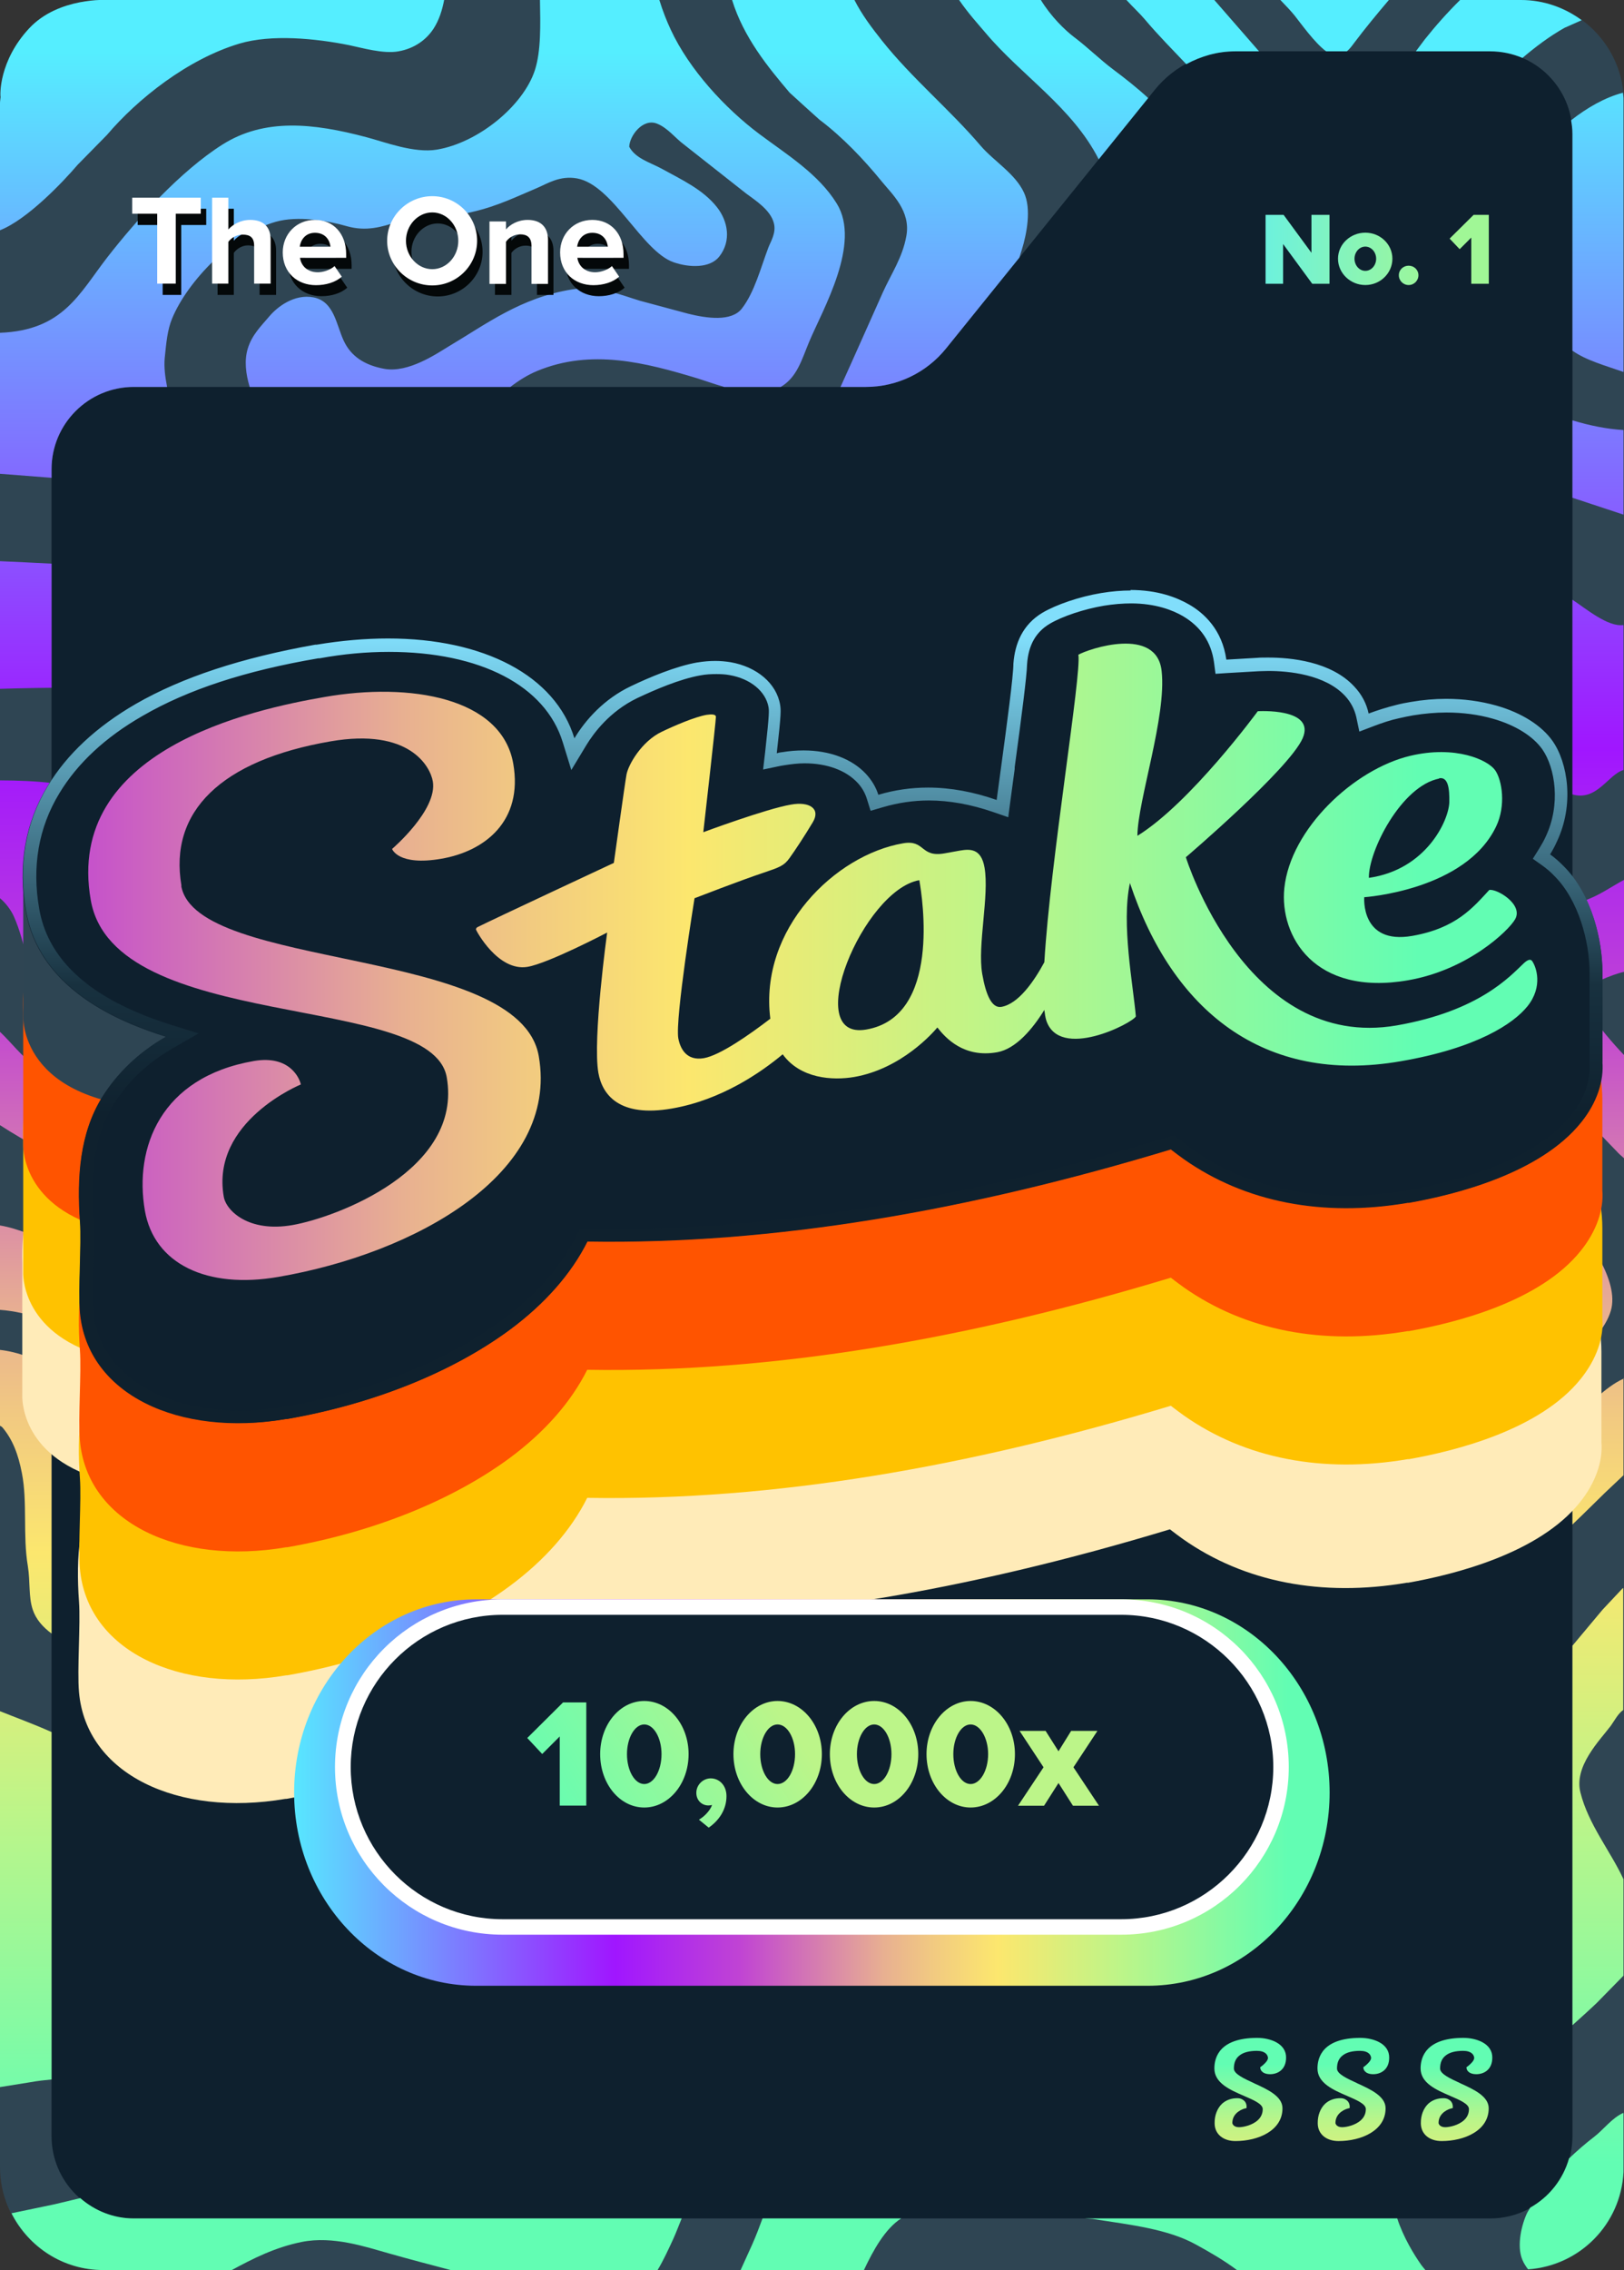 <svg xmlns="http://www.w3.org/2000/svg" xmlns:xlink="http://www.w3.org/1999/xlink" viewBox="0 0 630 880" width="630" height="880" preserveAspectRatio="xMidYMid meet" style="width: 100%; height: 100%; transform: translate3d(0px, 0px, 0px); content-visibility: visible;"><rect x="0" y="0" width="630" height="880" fill="#333333" stroke="none"/><defs><clipPath id="__lottie_element_2"><rect width="630" height="880" x="0" y="0"></rect></clipPath><linearGradient id="__lottie_element_36" spreadMethod="pad" gradientUnits="userSpaceOnUse" x1="8.466" y1="4.605" x2="-9.258" y2="15.896"><stop offset="18%" stop-color="rgb(188,245,137)"></stop><stop offset="33%" stop-color="rgb(160,248,150)"></stop><stop offset="49%" stop-color="rgb(132,250,163)"></stop><stop offset="60%" stop-color="rgb(115,251,171)"></stop><stop offset="71%" stop-color="rgb(98,253,179)"></stop><stop offset="86%" stop-color="rgb(92,254,183)"></stop><stop offset="100%" stop-color="rgb(85,255,186)"></stop></linearGradient><linearGradient id="__lottie_element_40" spreadMethod="pad" gradientUnits="userSpaceOnUse" x1="9.505" y1="4.51" x2="-8.527" y2="16.496"><stop offset="18%" stop-color="rgb(188,245,137)"></stop><stop offset="33%" stop-color="rgb(160,248,150)"></stop><stop offset="49%" stop-color="rgb(132,250,163)"></stop><stop offset="60%" stop-color="rgb(115,251,171)"></stop><stop offset="71%" stop-color="rgb(98,253,179)"></stop><stop offset="86%" stop-color="rgb(92,254,183)"></stop><stop offset="100%" stop-color="rgb(85,255,186)"></stop></linearGradient><linearGradient id="__lottie_element_44" spreadMethod="pad" gradientUnits="userSpaceOnUse" x1="-20.495" y1="-0.49" x2="19.675" y2="-0.49"><stop offset="0%" stop-color="rgb(85,238,255)"></stop><stop offset="16%" stop-color="rgb(122,130,255)"></stop><stop offset="32%" stop-color="rgb(160,22,255)"></stop><stop offset="38%" stop-color="rgb(176,45,234)"></stop><stop offset="44%" stop-color="rgb(192,67,212)"></stop><stop offset="51%" stop-color="rgb(212,121,178)"></stop><stop offset="58%" stop-color="rgb(232,176,145)"></stop><stop offset="63%" stop-color="rgb(242,203,128)"></stop><stop offset="69%" stop-color="rgb(252,231,110)"></stop><stop offset="75%" stop-color="rgb(220,238,123)"></stop><stop offset="81%" stop-color="rgb(188,245,137)"></stop><stop offset="89%" stop-color="rgb(143,249,158)"></stop><stop offset="97%" stop-color="rgb(98,253,179)"></stop></linearGradient><linearGradient id="__lottie_element_45" spreadMethod="pad" gradientUnits="userSpaceOnUse" x1="-0.495" y1="5.51" x2="-0.495" y2="18.51"><stop offset="0%" stop-color="rgb(255,255,255)"></stop><stop offset="50%" stop-color="rgb(198,253,222)"></stop><stop offset="100%" stop-color="rgb(140,251,188)"></stop></linearGradient><linearGradient id="__lottie_element_49" spreadMethod="pad" gradientUnits="userSpaceOnUse" x1="-0.5" y1="4" x2="-0.5" y2="-1.13"><stop offset="0%" stop-color="rgb(252,231,110)"></stop><stop offset="27%" stop-color="rgb(220,238,123)"></stop><stop offset="54%" stop-color="rgb(188,245,137)"></stop><stop offset="75%" stop-color="rgb(143,249,158)"></stop><stop offset="97%" stop-color="rgb(98,253,179)"></stop></linearGradient><linearGradient id="__lottie_element_50" spreadMethod="pad" gradientUnits="userSpaceOnUse" x1="-0.5" y1="4" x2="-0.5" y2="-1.13"><stop offset="0%" stop-color="rgb(252,231,110)"></stop><stop offset="27%" stop-color="rgb(220,238,123)"></stop><stop offset="54%" stop-color="rgb(188,245,137)"></stop><stop offset="75%" stop-color="rgb(143,249,158)"></stop><stop offset="97%" stop-color="rgb(98,253,179)"></stop></linearGradient><linearGradient id="__lottie_element_51" spreadMethod="pad" gradientUnits="userSpaceOnUse" x1="-0.5" y1="4" x2="-0.5" y2="-1.13"><stop offset="0%" stop-color="rgb(252,231,110)"></stop><stop offset="27%" stop-color="rgb(220,238,123)"></stop><stop offset="54%" stop-color="rgb(188,245,137)"></stop><stop offset="75%" stop-color="rgb(143,249,158)"></stop><stop offset="97%" stop-color="rgb(98,253,179)"></stop></linearGradient><linearGradient id="__lottie_element_56" spreadMethod="pad" gradientUnits="userSpaceOnUse" x1="-0.523" y1="4.979" x2="-0.523" y2="-14.375"><stop offset="4%" stop-color="rgb(15,33,46)"></stop><stop offset="17%" stop-color="rgb(19,41,55)"></stop><stop offset="30%" stop-color="rgb(24,49,63)"></stop><stop offset="65%" stop-color="rgb(77,135,157)"></stop><stop offset="100%" stop-color="rgb(129,222,251)"></stop></linearGradient><linearGradient id="__lottie_element_57" spreadMethod="pad" gradientUnits="userSpaceOnUse" x1="-55.2" y1="-0.218" x2="45.85" y2="-0.218"><stop offset="0%" stop-color="rgb(85,238,255)"></stop><stop offset="16%" stop-color="rgb(122,130,255)"></stop><stop offset="32%" stop-color="rgb(160,22,255)"></stop><stop offset="38%" stop-color="rgb(176,45,234)"></stop><stop offset="44%" stop-color="rgb(192,67,212)"></stop><stop offset="51%" stop-color="rgb(212,121,178)"></stop><stop offset="58%" stop-color="rgb(232,176,145)"></stop><stop offset="63%" stop-color="rgb(242,203,128)"></stop><stop offset="69%" stop-color="rgb(252,231,110)"></stop><stop offset="75%" stop-color="rgb(220,238,123)"></stop><stop offset="81%" stop-color="rgb(188,245,137)"></stop><stop offset="89%" stop-color="rgb(143,249,158)"></stop><stop offset="97%" stop-color="rgb(98,253,179)"></stop></linearGradient><linearGradient id="__lottie_element_58" spreadMethod="pad" gradientUnits="userSpaceOnUse" x1="-74.523" y1="-5.021" x2="26.527" y2="-5.021"><stop offset="0%" stop-color="rgb(85,238,255)"></stop><stop offset="16%" stop-color="rgb(122,130,255)"></stop><stop offset="32%" stop-color="rgb(160,22,255)"></stop><stop offset="38%" stop-color="rgb(176,45,234)"></stop><stop offset="44%" stop-color="rgb(192,67,212)"></stop><stop offset="51%" stop-color="rgb(212,121,178)"></stop><stop offset="58%" stop-color="rgb(232,176,145)"></stop><stop offset="63%" stop-color="rgb(242,203,128)"></stop><stop offset="69%" stop-color="rgb(252,231,110)"></stop><stop offset="75%" stop-color="rgb(220,238,123)"></stop><stop offset="81%" stop-color="rgb(188,245,137)"></stop><stop offset="89%" stop-color="rgb(143,249,158)"></stop><stop offset="97%" stop-color="rgb(98,253,179)"></stop></linearGradient><linearGradient id="__lottie_element_59" spreadMethod="pad" gradientUnits="userSpaceOnUse" x1="-74.523" y1="-6.021" x2="26.527" y2="-6.021"><stop offset="0%" stop-color="rgb(85,238,255)"></stop><stop offset="16%" stop-color="rgb(122,130,255)"></stop><stop offset="32%" stop-color="rgb(160,22,255)"></stop><stop offset="38%" stop-color="rgb(176,45,234)"></stop><stop offset="44%" stop-color="rgb(192,67,212)"></stop><stop offset="51%" stop-color="rgb(212,121,178)"></stop><stop offset="58%" stop-color="rgb(232,176,145)"></stop><stop offset="63%" stop-color="rgb(242,203,128)"></stop><stop offset="69%" stop-color="rgb(252,231,110)"></stop><stop offset="75%" stop-color="rgb(220,238,123)"></stop><stop offset="81%" stop-color="rgb(188,245,137)"></stop><stop offset="89%" stop-color="rgb(143,249,158)"></stop><stop offset="97%" stop-color="rgb(98,253,179)"></stop></linearGradient><linearGradient id="__lottie_element_80" spreadMethod="pad" gradientUnits="userSpaceOnUse" x1="-7.425" y1="0.31" x2="5.586" y2="0.31"><stop offset="0%" stop-color="rgb(85,238,255)"></stop><stop offset="37%" stop-color="rgb(122,243,202)"></stop><stop offset="74%" stop-color="rgb(160,247,150)"></stop></linearGradient><linearGradient id="__lottie_element_96" spreadMethod="pad" gradientUnits="userSpaceOnUse" x1="-1" y1="-47.372" x2="-1" y2="37.019"><stop offset="0%" stop-color="rgb(85,238,255)"></stop><stop offset="16%" stop-color="rgb(122,130,255)"></stop><stop offset="32%" stop-color="rgb(160,22,255)"></stop><stop offset="38%" stop-color="rgb(176,45,234)"></stop><stop offset="44%" stop-color="rgb(192,67,212)"></stop><stop offset="51%" stop-color="rgb(212,121,178)"></stop><stop offset="58%" stop-color="rgb(232,176,145)"></stop><stop offset="63%" stop-color="rgb(242,203,128)"></stop><stop offset="69%" stop-color="rgb(252,231,110)"></stop><stop offset="75%" stop-color="rgb(220,238,123)"></stop><stop offset="81%" stop-color="rgb(188,245,137)"></stop><stop offset="89%" stop-color="rgb(143,249,158)"></stop><stop offset="97%" stop-color="rgb(98,253,179)"></stop></linearGradient><linearGradient id="__lottie_element_97" spreadMethod="pad" gradientUnits="userSpaceOnUse" x1="-0.99" y1="-68.039" x2="-0.99" y2="16.352"><stop offset="0%" stop-color="rgb(85,238,255)"></stop><stop offset="16%" stop-color="rgb(122,130,255)"></stop><stop offset="32%" stop-color="rgb(160,22,255)"></stop><stop offset="38%" stop-color="rgb(176,45,234)"></stop><stop offset="44%" stop-color="rgb(192,67,212)"></stop><stop offset="51%" stop-color="rgb(212,121,178)"></stop><stop offset="58%" stop-color="rgb(232,176,145)"></stop><stop offset="63%" stop-color="rgb(242,203,128)"></stop><stop offset="69%" stop-color="rgb(252,231,110)"></stop><stop offset="75%" stop-color="rgb(220,238,123)"></stop><stop offset="81%" stop-color="rgb(188,245,137)"></stop><stop offset="89%" stop-color="rgb(143,249,158)"></stop><stop offset="97%" stop-color="rgb(98,253,179)"></stop></linearGradient><linearGradient id="__lottie_element_98" spreadMethod="pad" gradientUnits="userSpaceOnUse" x1="-0.774" y1="1.005" x2="-0.774" y2="85.396"><stop offset="0%" stop-color="rgb(85,238,255)"></stop><stop offset="16%" stop-color="rgb(122,130,255)"></stop><stop offset="32%" stop-color="rgb(160,22,255)"></stop><stop offset="38%" stop-color="rgb(176,45,234)"></stop><stop offset="44%" stop-color="rgb(192,67,212)"></stop><stop offset="51%" stop-color="rgb(212,121,178)"></stop><stop offset="58%" stop-color="rgb(232,176,145)"></stop><stop offset="63%" stop-color="rgb(242,203,128)"></stop><stop offset="69%" stop-color="rgb(252,231,110)"></stop><stop offset="75%" stop-color="rgb(220,238,123)"></stop><stop offset="81%" stop-color="rgb(188,245,137)"></stop><stop offset="89%" stop-color="rgb(143,249,158)"></stop><stop offset="97%" stop-color="rgb(98,253,179)"></stop></linearGradient><linearGradient id="__lottie_element_99" spreadMethod="pad" gradientUnits="userSpaceOnUse" x1="-1" y1="-71.622" x2="-1" y2="12.769"><stop offset="0%" stop-color="rgb(85,238,255)"></stop><stop offset="16%" stop-color="rgb(122,130,255)"></stop><stop offset="32%" stop-color="rgb(160,22,255)"></stop><stop offset="38%" stop-color="rgb(176,45,234)"></stop><stop offset="44%" stop-color="rgb(192,67,212)"></stop><stop offset="51%" stop-color="rgb(212,121,178)"></stop><stop offset="58%" stop-color="rgb(232,176,145)"></stop><stop offset="63%" stop-color="rgb(242,203,128)"></stop><stop offset="69%" stop-color="rgb(252,231,110)"></stop><stop offset="75%" stop-color="rgb(220,238,123)"></stop><stop offset="81%" stop-color="rgb(188,245,137)"></stop><stop offset="89%" stop-color="rgb(143,249,158)"></stop><stop offset="97%" stop-color="rgb(98,253,179)"></stop></linearGradient><linearGradient id="__lottie_element_100" spreadMethod="pad" gradientUnits="userSpaceOnUse" x1="-1" y1="-40.399" x2="-1" y2="43.992"><stop offset="0%" stop-color="rgb(85,238,255)"></stop><stop offset="16%" stop-color="rgb(122,130,255)"></stop><stop offset="32%" stop-color="rgb(160,22,255)"></stop><stop offset="38%" stop-color="rgb(176,45,234)"></stop><stop offset="44%" stop-color="rgb(192,67,212)"></stop><stop offset="51%" stop-color="rgb(212,121,178)"></stop><stop offset="58%" stop-color="rgb(232,176,145)"></stop><stop offset="63%" stop-color="rgb(242,203,128)"></stop><stop offset="69%" stop-color="rgb(252,231,110)"></stop><stop offset="75%" stop-color="rgb(220,238,123)"></stop><stop offset="81%" stop-color="rgb(188,245,137)"></stop><stop offset="89%" stop-color="rgb(143,249,158)"></stop><stop offset="97%" stop-color="rgb(98,253,179)"></stop></linearGradient><linearGradient id="__lottie_element_101" spreadMethod="pad" gradientUnits="userSpaceOnUse" x1="-0.142" y1="0.877" x2="-0.142" y2="85.268"><stop offset="0%" stop-color="rgb(85,238,255)"></stop><stop offset="16%" stop-color="rgb(122,130,255)"></stop><stop offset="32%" stop-color="rgb(160,22,255)"></stop><stop offset="38%" stop-color="rgb(176,45,234)"></stop><stop offset="44%" stop-color="rgb(192,67,212)"></stop><stop offset="51%" stop-color="rgb(212,121,178)"></stop><stop offset="58%" stop-color="rgb(232,176,145)"></stop><stop offset="63%" stop-color="rgb(242,203,128)"></stop><stop offset="69%" stop-color="rgb(252,231,110)"></stop><stop offset="75%" stop-color="rgb(220,238,123)"></stop><stop offset="81%" stop-color="rgb(188,245,137)"></stop><stop offset="89%" stop-color="rgb(143,249,158)"></stop><stop offset="97%" stop-color="rgb(98,253,179)"></stop></linearGradient><linearGradient id="__lottie_element_102" spreadMethod="pad" gradientUnits="userSpaceOnUse" x1="-0.445" y1="-84.606" x2="-0.445" y2="-0.215"><stop offset="0%" stop-color="rgb(85,238,255)"></stop><stop offset="16%" stop-color="rgb(122,130,255)"></stop><stop offset="32%" stop-color="rgb(160,22,255)"></stop><stop offset="38%" stop-color="rgb(176,45,234)"></stop><stop offset="44%" stop-color="rgb(192,67,212)"></stop><stop offset="51%" stop-color="rgb(212,121,178)"></stop><stop offset="58%" stop-color="rgb(232,176,145)"></stop><stop offset="63%" stop-color="rgb(242,203,128)"></stop><stop offset="69%" stop-color="rgb(252,231,110)"></stop><stop offset="75%" stop-color="rgb(220,238,123)"></stop><stop offset="81%" stop-color="rgb(188,245,137)"></stop><stop offset="89%" stop-color="rgb(143,249,158)"></stop><stop offset="97%" stop-color="rgb(98,253,179)"></stop></linearGradient><linearGradient id="__lottie_element_103" spreadMethod="pad" gradientUnits="userSpaceOnUse" x1="-1" y1="-32.746" x2="-1" y2="51.646"><stop offset="0%" stop-color="rgb(85,238,255)"></stop><stop offset="16%" stop-color="rgb(122,130,255)"></stop><stop offset="32%" stop-color="rgb(160,22,255)"></stop><stop offset="38%" stop-color="rgb(176,45,234)"></stop><stop offset="44%" stop-color="rgb(192,67,212)"></stop><stop offset="51%" stop-color="rgb(212,121,178)"></stop><stop offset="58%" stop-color="rgb(232,176,145)"></stop><stop offset="63%" stop-color="rgb(242,203,128)"></stop><stop offset="69%" stop-color="rgb(252,231,110)"></stop><stop offset="75%" stop-color="rgb(220,238,123)"></stop><stop offset="81%" stop-color="rgb(188,245,137)"></stop><stop offset="89%" stop-color="rgb(143,249,158)"></stop><stop offset="97%" stop-color="rgb(98,253,179)"></stop></linearGradient><linearGradient id="__lottie_element_104" spreadMethod="pad" gradientUnits="userSpaceOnUse" x1="-1" y1="-37.505" x2="-1" y2="46.886"><stop offset="0%" stop-color="rgb(85,238,255)"></stop><stop offset="16%" stop-color="rgb(122,130,255)"></stop><stop offset="32%" stop-color="rgb(160,22,255)"></stop><stop offset="38%" stop-color="rgb(176,45,234)"></stop><stop offset="44%" stop-color="rgb(192,67,212)"></stop><stop offset="51%" stop-color="rgb(212,121,178)"></stop><stop offset="58%" stop-color="rgb(232,176,145)"></stop><stop offset="63%" stop-color="rgb(242,203,128)"></stop><stop offset="69%" stop-color="rgb(252,231,110)"></stop><stop offset="75%" stop-color="rgb(220,238,123)"></stop><stop offset="81%" stop-color="rgb(188,245,137)"></stop><stop offset="89%" stop-color="rgb(143,249,158)"></stop><stop offset="97%" stop-color="rgb(98,253,179)"></stop></linearGradient><linearGradient id="__lottie_element_105" spreadMethod="pad" gradientUnits="userSpaceOnUse" x1="-0.27" y1="0.756" x2="-0.27" y2="85.148"><stop offset="0%" stop-color="rgb(85,238,255)"></stop><stop offset="16%" stop-color="rgb(122,130,255)"></stop><stop offset="32%" stop-color="rgb(160,22,255)"></stop><stop offset="38%" stop-color="rgb(176,45,234)"></stop><stop offset="44%" stop-color="rgb(192,67,212)"></stop><stop offset="51%" stop-color="rgb(212,121,178)"></stop><stop offset="58%" stop-color="rgb(232,176,145)"></stop><stop offset="63%" stop-color="rgb(242,203,128)"></stop><stop offset="69%" stop-color="rgb(252,231,110)"></stop><stop offset="75%" stop-color="rgb(220,238,123)"></stop><stop offset="81%" stop-color="rgb(188,245,137)"></stop><stop offset="89%" stop-color="rgb(143,249,158)"></stop><stop offset="97%" stop-color="rgb(98,253,179)"></stop></linearGradient><linearGradient id="__lottie_element_106" spreadMethod="pad" gradientUnits="userSpaceOnUse" x1="-0.874" y1="-1.088" x2="-0.874" y2="83.304"><stop offset="0%" stop-color="rgb(85,238,255)"></stop><stop offset="16%" stop-color="rgb(122,130,255)"></stop><stop offset="32%" stop-color="rgb(160,22,255)"></stop><stop offset="38%" stop-color="rgb(176,45,234)"></stop><stop offset="44%" stop-color="rgb(192,67,212)"></stop><stop offset="51%" stop-color="rgb(212,121,178)"></stop><stop offset="58%" stop-color="rgb(232,176,145)"></stop><stop offset="63%" stop-color="rgb(242,203,128)"></stop><stop offset="69%" stop-color="rgb(252,231,110)"></stop><stop offset="75%" stop-color="rgb(220,238,123)"></stop><stop offset="81%" stop-color="rgb(188,245,137)"></stop><stop offset="89%" stop-color="rgb(143,249,158)"></stop><stop offset="97%" stop-color="rgb(98,253,179)"></stop></linearGradient><linearGradient id="__lottie_element_107" spreadMethod="pad" gradientUnits="userSpaceOnUse" x1="-0.615" y1="-2.463" x2="-0.615" y2="81.928"><stop offset="0%" stop-color="rgb(85,238,255)"></stop><stop offset="16%" stop-color="rgb(122,130,255)"></stop><stop offset="32%" stop-color="rgb(160,22,255)"></stop><stop offset="38%" stop-color="rgb(176,45,234)"></stop><stop offset="44%" stop-color="rgb(192,67,212)"></stop><stop offset="51%" stop-color="rgb(212,121,178)"></stop><stop offset="58%" stop-color="rgb(232,176,145)"></stop><stop offset="63%" stop-color="rgb(242,203,128)"></stop><stop offset="69%" stop-color="rgb(252,231,110)"></stop><stop offset="75%" stop-color="rgb(220,238,123)"></stop><stop offset="81%" stop-color="rgb(188,245,137)"></stop><stop offset="89%" stop-color="rgb(143,249,158)"></stop><stop offset="97%" stop-color="rgb(98,253,179)"></stop></linearGradient><linearGradient id="__lottie_element_108" spreadMethod="pad" gradientUnits="userSpaceOnUse" x1="-1" y1="-22.229" x2="-1" y2="62.163"><stop offset="0%" stop-color="rgb(85,238,255)"></stop><stop offset="16%" stop-color="rgb(122,130,255)"></stop><stop offset="32%" stop-color="rgb(160,22,255)"></stop><stop offset="38%" stop-color="rgb(176,45,234)"></stop><stop offset="44%" stop-color="rgb(192,67,212)"></stop><stop offset="51%" stop-color="rgb(212,121,178)"></stop><stop offset="58%" stop-color="rgb(232,176,145)"></stop><stop offset="63%" stop-color="rgb(242,203,128)"></stop><stop offset="69%" stop-color="rgb(252,231,110)"></stop><stop offset="75%" stop-color="rgb(220,238,123)"></stop><stop offset="81%" stop-color="rgb(188,245,137)"></stop><stop offset="89%" stop-color="rgb(143,249,158)"></stop><stop offset="97%" stop-color="rgb(98,253,179)"></stop></linearGradient><linearGradient id="__lottie_element_109" spreadMethod="pad" gradientUnits="userSpaceOnUse" x1="-0.692" y1="-85" x2="-0.692" y2="-0.609"><stop offset="0%" stop-color="rgb(85,238,255)"></stop><stop offset="16%" stop-color="rgb(122,130,255)"></stop><stop offset="32%" stop-color="rgb(160,22,255)"></stop><stop offset="38%" stop-color="rgb(176,45,234)"></stop><stop offset="44%" stop-color="rgb(192,67,212)"></stop><stop offset="51%" stop-color="rgb(212,121,178)"></stop><stop offset="58%" stop-color="rgb(232,176,145)"></stop><stop offset="63%" stop-color="rgb(242,203,128)"></stop><stop offset="69%" stop-color="rgb(252,231,110)"></stop><stop offset="75%" stop-color="rgb(220,238,123)"></stop><stop offset="81%" stop-color="rgb(188,245,137)"></stop><stop offset="89%" stop-color="rgb(143,249,158)"></stop><stop offset="97%" stop-color="rgb(98,253,179)"></stop></linearGradient><linearGradient id="__lottie_element_110" spreadMethod="pad" gradientUnits="userSpaceOnUse" x1="-0.844" y1="-85" x2="-0.844" y2="-0.609"><stop offset="0%" stop-color="rgb(85,238,255)"></stop><stop offset="16%" stop-color="rgb(122,130,255)"></stop><stop offset="32%" stop-color="rgb(160,22,255)"></stop><stop offset="38%" stop-color="rgb(176,45,234)"></stop><stop offset="44%" stop-color="rgb(192,67,212)"></stop><stop offset="51%" stop-color="rgb(212,121,178)"></stop><stop offset="58%" stop-color="rgb(232,176,145)"></stop><stop offset="63%" stop-color="rgb(242,203,128)"></stop><stop offset="69%" stop-color="rgb(252,231,110)"></stop><stop offset="75%" stop-color="rgb(220,238,123)"></stop><stop offset="81%" stop-color="rgb(188,245,137)"></stop><stop offset="89%" stop-color="rgb(143,249,158)"></stop><stop offset="97%" stop-color="rgb(98,253,179)"></stop></linearGradient><linearGradient id="__lottie_element_111" spreadMethod="pad" gradientUnits="userSpaceOnUse" x1="-0.968" y1="-82.941" x2="-0.968" y2="1.45"><stop offset="0%" stop-color="rgb(85,238,255)"></stop><stop offset="16%" stop-color="rgb(122,130,255)"></stop><stop offset="32%" stop-color="rgb(160,22,255)"></stop><stop offset="38%" stop-color="rgb(176,45,234)"></stop><stop offset="44%" stop-color="rgb(192,67,212)"></stop><stop offset="51%" stop-color="rgb(212,121,178)"></stop><stop offset="58%" stop-color="rgb(232,176,145)"></stop><stop offset="63%" stop-color="rgb(242,203,128)"></stop><stop offset="69%" stop-color="rgb(252,231,110)"></stop><stop offset="75%" stop-color="rgb(220,238,123)"></stop><stop offset="81%" stop-color="rgb(188,245,137)"></stop><stop offset="89%" stop-color="rgb(143,249,158)"></stop><stop offset="97%" stop-color="rgb(98,253,179)"></stop></linearGradient><linearGradient id="__lottie_element_112" spreadMethod="pad" gradientUnits="userSpaceOnUse" x1="-0.387" y1="-7.262" x2="-0.387" y2="77.13"><stop offset="0%" stop-color="rgb(85,238,255)"></stop><stop offset="16%" stop-color="rgb(122,130,255)"></stop><stop offset="32%" stop-color="rgb(160,22,255)"></stop><stop offset="38%" stop-color="rgb(176,45,234)"></stop><stop offset="44%" stop-color="rgb(192,67,212)"></stop><stop offset="51%" stop-color="rgb(212,121,178)"></stop><stop offset="58%" stop-color="rgb(232,176,145)"></stop><stop offset="63%" stop-color="rgb(242,203,128)"></stop><stop offset="69%" stop-color="rgb(252,231,110)"></stop><stop offset="75%" stop-color="rgb(220,238,123)"></stop><stop offset="81%" stop-color="rgb(188,245,137)"></stop><stop offset="89%" stop-color="rgb(143,249,158)"></stop><stop offset="97%" stop-color="rgb(98,253,179)"></stop></linearGradient><linearGradient id="__lottie_element_113" spreadMethod="pad" gradientUnits="userSpaceOnUse" x1="-0.99" y1="-51.439" x2="-0.99" y2="32.953"><stop offset="0%" stop-color="rgb(85,238,255)"></stop><stop offset="16%" stop-color="rgb(122,130,255)"></stop><stop offset="32%" stop-color="rgb(160,22,255)"></stop><stop offset="38%" stop-color="rgb(176,45,234)"></stop><stop offset="44%" stop-color="rgb(192,67,212)"></stop><stop offset="51%" stop-color="rgb(212,121,178)"></stop><stop offset="58%" stop-color="rgb(232,176,145)"></stop><stop offset="63%" stop-color="rgb(242,203,128)"></stop><stop offset="69%" stop-color="rgb(252,231,110)"></stop><stop offset="75%" stop-color="rgb(220,238,123)"></stop><stop offset="81%" stop-color="rgb(188,245,137)"></stop><stop offset="89%" stop-color="rgb(143,249,158)"></stop><stop offset="97%" stop-color="rgb(98,253,179)"></stop></linearGradient><linearGradient id="__lottie_element_114" spreadMethod="pad" gradientUnits="userSpaceOnUse" x1="-0.99" y1="-54.274" x2="-0.99" y2="30.117"><stop offset="0%" stop-color="rgb(85,238,255)"></stop><stop offset="16%" stop-color="rgb(122,130,255)"></stop><stop offset="32%" stop-color="rgb(160,22,255)"></stop><stop offset="38%" stop-color="rgb(176,45,234)"></stop><stop offset="44%" stop-color="rgb(192,67,212)"></stop><stop offset="51%" stop-color="rgb(212,121,178)"></stop><stop offset="58%" stop-color="rgb(232,176,145)"></stop><stop offset="63%" stop-color="rgb(242,203,128)"></stop><stop offset="69%" stop-color="rgb(252,231,110)"></stop><stop offset="75%" stop-color="rgb(220,238,123)"></stop><stop offset="81%" stop-color="rgb(188,245,137)"></stop><stop offset="89%" stop-color="rgb(143,249,158)"></stop><stop offset="97%" stop-color="rgb(98,253,179)"></stop></linearGradient><linearGradient id="__lottie_element_115" spreadMethod="pad" gradientUnits="userSpaceOnUse" x1="-0.964" y1="-7.007" x2="-0.964" y2="77.384"><stop offset="0%" stop-color="rgb(85,238,255)"></stop><stop offset="16%" stop-color="rgb(122,130,255)"></stop><stop offset="32%" stop-color="rgb(160,22,255)"></stop><stop offset="38%" stop-color="rgb(176,45,234)"></stop><stop offset="44%" stop-color="rgb(192,67,212)"></stop><stop offset="51%" stop-color="rgb(212,121,178)"></stop><stop offset="58%" stop-color="rgb(232,176,145)"></stop><stop offset="63%" stop-color="rgb(242,203,128)"></stop><stop offset="69%" stop-color="rgb(252,231,110)"></stop><stop offset="75%" stop-color="rgb(220,238,123)"></stop><stop offset="81%" stop-color="rgb(188,245,137)"></stop><stop offset="89%" stop-color="rgb(143,249,158)"></stop><stop offset="97%" stop-color="rgb(98,253,179)"></stop></linearGradient><linearGradient id="__lottie_element_116" spreadMethod="pad" gradientUnits="userSpaceOnUse" x1="-0.774" y1="-47.99" x2="-0.774" y2="36.401"><stop offset="0%" stop-color="rgb(85,238,255)"></stop><stop offset="16%" stop-color="rgb(122,130,255)"></stop><stop offset="32%" stop-color="rgb(160,22,255)"></stop><stop offset="38%" stop-color="rgb(176,45,234)"></stop><stop offset="44%" stop-color="rgb(192,67,212)"></stop><stop offset="51%" stop-color="rgb(212,121,178)"></stop><stop offset="58%" stop-color="rgb(232,176,145)"></stop><stop offset="63%" stop-color="rgb(242,203,128)"></stop><stop offset="69%" stop-color="rgb(252,231,110)"></stop><stop offset="75%" stop-color="rgb(220,238,123)"></stop><stop offset="81%" stop-color="rgb(188,245,137)"></stop><stop offset="89%" stop-color="rgb(143,249,158)"></stop><stop offset="97%" stop-color="rgb(98,253,179)"></stop></linearGradient><linearGradient id="__lottie_element_117" spreadMethod="pad" gradientUnits="userSpaceOnUse" x1="-0.99" y1="-25.046" x2="-0.99" y2="59.346"><stop offset="0%" stop-color="rgb(85,238,255)"></stop><stop offset="16%" stop-color="rgb(122,130,255)"></stop><stop offset="32%" stop-color="rgb(160,22,255)"></stop><stop offset="38%" stop-color="rgb(176,45,234)"></stop><stop offset="44%" stop-color="rgb(192,67,212)"></stop><stop offset="51%" stop-color="rgb(212,121,178)"></stop><stop offset="58%" stop-color="rgb(232,176,145)"></stop><stop offset="63%" stop-color="rgb(242,203,128)"></stop><stop offset="69%" stop-color="rgb(252,231,110)"></stop><stop offset="75%" stop-color="rgb(220,238,123)"></stop><stop offset="81%" stop-color="rgb(188,245,137)"></stop><stop offset="89%" stop-color="rgb(143,249,158)"></stop><stop offset="97%" stop-color="rgb(98,253,179)"></stop></linearGradient><linearGradient id="__lottie_element_118" spreadMethod="pad" gradientUnits="userSpaceOnUse" x1="-0.99" y1="-16.123" x2="-0.99" y2="68.268"><stop offset="0%" stop-color="rgb(85,238,255)"></stop><stop offset="16%" stop-color="rgb(122,130,255)"></stop><stop offset="32%" stop-color="rgb(160,22,255)"></stop><stop offset="38%" stop-color="rgb(176,45,234)"></stop><stop offset="44%" stop-color="rgb(192,67,212)"></stop><stop offset="51%" stop-color="rgb(212,121,178)"></stop><stop offset="58%" stop-color="rgb(232,176,145)"></stop><stop offset="63%" stop-color="rgb(242,203,128)"></stop><stop offset="69%" stop-color="rgb(252,231,110)"></stop><stop offset="75%" stop-color="rgb(220,238,123)"></stop><stop offset="81%" stop-color="rgb(188,245,137)"></stop><stop offset="89%" stop-color="rgb(143,249,158)"></stop><stop offset="97%" stop-color="rgb(98,253,179)"></stop></linearGradient><linearGradient id="__lottie_element_119" spreadMethod="pad" gradientUnits="userSpaceOnUse" x1="-0.138" y1="-5.5" x2="-0.138" y2="78.891"><stop offset="0%" stop-color="rgb(85,238,255)"></stop><stop offset="16%" stop-color="rgb(122,130,255)"></stop><stop offset="32%" stop-color="rgb(160,22,255)"></stop><stop offset="38%" stop-color="rgb(176,45,234)"></stop><stop offset="44%" stop-color="rgb(192,67,212)"></stop><stop offset="51%" stop-color="rgb(212,121,178)"></stop><stop offset="58%" stop-color="rgb(232,176,145)"></stop><stop offset="63%" stop-color="rgb(242,203,128)"></stop><stop offset="69%" stop-color="rgb(252,231,110)"></stop><stop offset="75%" stop-color="rgb(220,238,123)"></stop><stop offset="81%" stop-color="rgb(188,245,137)"></stop><stop offset="89%" stop-color="rgb(143,249,158)"></stop><stop offset="97%" stop-color="rgb(98,253,179)"></stop></linearGradient><linearGradient id="__lottie_element_120" spreadMethod="pad" gradientUnits="userSpaceOnUse" x1="-1" y1="-55.828" x2="-1" y2="28.563"><stop offset="0%" stop-color="rgb(85,238,255)"></stop><stop offset="16%" stop-color="rgb(122,130,255)"></stop><stop offset="32%" stop-color="rgb(160,22,255)"></stop><stop offset="38%" stop-color="rgb(176,45,234)"></stop><stop offset="44%" stop-color="rgb(192,67,212)"></stop><stop offset="51%" stop-color="rgb(212,121,178)"></stop><stop offset="58%" stop-color="rgb(232,176,145)"></stop><stop offset="63%" stop-color="rgb(242,203,128)"></stop><stop offset="69%" stop-color="rgb(252,231,110)"></stop><stop offset="75%" stop-color="rgb(220,238,123)"></stop><stop offset="81%" stop-color="rgb(188,245,137)"></stop><stop offset="89%" stop-color="rgb(143,249,158)"></stop><stop offset="97%" stop-color="rgb(98,253,179)"></stop></linearGradient><linearGradient id="__lottie_element_124" spreadMethod="pad" gradientUnits="userSpaceOnUse" x1="-0.5" y1="-44" x2="-0.5" y2="-133.5"><stop offset="0%" stop-color="rgb(47,69,83)"></stop><stop offset="50%" stop-color="rgb(66,91,108)"></stop><stop offset="100%" stop-color="rgb(85,112,134)"></stop></linearGradient></defs><g clip-path="url(#__lottie_element_2)"><g id="316" transform="matrix(10,0,0,10,315,440)" opacity="1" style="display: block;"><g opacity="1" transform="matrix(1,0,0,1,0,0)"><path fill="rgb(14,32,46)" fill-opacity="1" d=" M25.04,-43.44 C25.04,-43.44 -25.04,-43.44 -25.04,-43.44 C-28.387,-43.44 -31.1,-40.727 -31.1,-37.38 C-31.1,-37.38 -31.1,37.38 -31.1,37.38 C-31.1,40.727 -28.387,43.44 -25.04,43.44 C-25.04,43.44 25.04,43.44 25.04,43.44 C28.387,43.44 31.1,40.727 31.1,37.38 C31.1,37.38 31.1,-37.38 31.1,-37.38 C31.1,-40.727 28.387,-43.44 25.04,-43.44z"></path></g></g><g id="317" transform="matrix(10,0,0,10,315,439.999)" opacity="1" style="display: block;"><g opacity="1" transform="matrix(1,0,0,1,0,0)"><path fill="url(#__lottie_element_124)" fill-opacity="1" d=" M29.5,38.81 C29.5,40.57 28.07,42 26.31,42 C26.31,42 -26.31,42 -26.31,42 C-28.07,42 -29.5,40.57 -29.5,38.81 C-29.5,38.81 -29.5,-25.81 -29.5,-25.81 C-29.5,-27.57 -28.07,-29 -26.31,-29 C-26.31,-29 2.09,-29 2.09,-29 C3.3,-29 4.44,-29.55 5.2,-30.49 C5.2,-30.49 13.3,-40.52 13.3,-40.52 C14.06,-41.46 15.2,-42.01 16.41,-42.01 C16.41,-42.01 26.31,-42.01 26.31,-42.01 C28.07,-42.01 29.5,-40.58 29.5,-38.82 C29.5,-38.82 29.5,38.8 29.5,38.8 C29.5,38.8 29.5,38.81 29.5,38.81z M27.5,-44 C27.5,-44 -27.5,-44 -27.5,-44 C-29.71,-44 -31.5,-42.21 -31.5,-40 C-31.5,-40 -31.5,40 -31.5,40 C-31.5,42.21 -29.71,44 -27.5,44 C-27.5,44 27.5,44 27.5,44 C29.71,44 31.5,42.21 31.5,40 C31.5,40 31.5,-40 31.5,-40 C31.5,-42.21 29.71,-44 27.5,-44z"></path><g opacity="1" transform="matrix(1,0,0,1,0,-0.005)"></g><g opacity="1" transform="matrix(1,0,0,1,0,0)"></g></g></g><g id="318" transform="matrix(10,0,0,10,315,439.999)" opacity="1" style="display: block;"><g opacity="1" transform="matrix(1,0,0,1,-30.5,5.372)"><path fill="url(#__lottie_element_96)" fill-opacity="1" d=" M1,1.866 C1,1.866 1,-1.186 1,-1.186 C0.477,-1.396 -0.326,-1.758 -1,-1.866 C-1,-1.866 -1,1.406 -1,1.406 C-0.443,1.446 0.102,1.582 0.56,1.718 C0.72,1.764 0.855,1.816 1,1.866z"></path></g><g opacity="1" transform="matrix(1,0,0,1,30.49,26.039)"><path fill="url(#__lottie_element_97)" fill-opacity="1" d=" M0.98,-3.75 C0.98,-3.75 0.98,-8.47 0.98,-8.47 C0.98,-8.47 0.96,-8.47 0.96,-8.47 C0.7,-8.19 0.44,-7.92 0.18,-7.64 C-0.205,-7.176 -0.6,-6.712 -0.99,-6.242 C-0.99,-6.242 -0.99,8.47 -0.99,8.47 C-0.67,8.182 -0.349,7.895 -0.04,7.6 C0.3,7.25 0.65,6.9 0.99,6.55 C0.99,6.55 0.99,2.81 0.99,2.81 C0.48,1.71 -0.37,0.69 -0.68,-0.55 C-0.94,-1.57 0.07,-2.57 0.5,-3.14 C0.65,-3.35 0.77,-3.6 0.98,-3.75z"></path></g><g opacity="1" transform="matrix(1,0,0,1,20.274,-43.005)"><path fill="url(#__lottie_element_98)" fill-opacity="1" d=" M-1.554,-0.395 C-1.32,-0.102 -0.766,0.68 -0.327,0.995 C-0.327,0.995 0.474,0.995 0.474,0.995 C0.59,0.899 0.677,0.777 0.746,0.685 C1.183,0.102 1.641,-0.449 2.104,-0.995 C2.104,-0.995 -2.104,-0.995 -2.104,-0.995 C-1.9,-0.782 -1.704,-0.58 -1.554,-0.395z"></path></g><g opacity="1" transform="matrix(1,0,0,1,-30.5,29.622)"><path fill="url(#__lottie_element_99)" fill-opacity="1" d=" M-1,-7.286 C-1,-7.286 -1,7.286 -1,7.286 C-0.612,7.224 -0.223,7.161 0.17,7.098 C0.456,7.045 0.734,7.017 1,6.991 C1,6.991 1,-6.477 1,-6.477 C0.302,-6.791 -0.429,-7.055 -1,-7.286z"></path></g><g opacity="1" transform="matrix(1,0,0,1,-30.5,-1.601)"><path fill="url(#__lottie_element_100)" fill-opacity="1" d=" M-1,-2.399 C-1,-2.399 -1,1.219 -1,1.219 C-0.489,1.551 0.04,1.847 0.58,2.171 C0.716,2.25 0.861,2.321 1,2.399 C1,2.399 1,-0.643 1,-0.643 C0.773,-0.801 0.531,-0.945 0.31,-1.109 C-0.19,-1.483 -0.559,-1.98 -1,-2.399z"></path></g><g opacity="1" transform="matrix(1,0,0,1,26.642,-42.877)"><path fill="url(#__lottie_element_101)" fill-opacity="1" d=" M-0.332,0.867 C0.112,0.867 0.535,0.959 0.919,1.123 C1.426,0.692 1.96,0.29 2.548,-0.043 C2.768,-0.142 2.994,-0.241 3.217,-0.34 C2.554,-0.826 1.744,-1.123 0.858,-1.123 C0.858,-1.123 -1.5,-1.123 -1.5,-1.123 C-1.997,-0.634 -2.453,-0.119 -2.872,0.407 C-2.987,0.56 -3.102,0.713 -3.217,0.867 C-3.217,0.867 -0.332,0.867 -0.332,0.867z"></path></g><g opacity="1" transform="matrix(1,0,0,1,-18.055,42.606)"><path fill="url(#__lottie_element_102)" fill-opacity="1" d=" M12.675,0.184 C12.791,-0.07 12.89,-0.344 12.999,-0.606 C12.999,-0.606 -8.255,-0.606 -8.255,-0.606 C-9.052,-0.606 -9.772,-0.91 -10.331,-1.394 C-10.655,-1.316 -10.985,-1.238 -11.325,-1.156 C-11.881,-1.04 -12.441,-0.923 -12.999,-0.807 C-12.339,0.494 -11.004,1.394 -9.445,1.394 C-9.445,1.394 -4.452,1.394 -4.452,1.394 C-3.625,0.947 -2.78,0.515 -1.735,0.304 C-0.525,0.064 0.735,0.494 1.625,0.744 C2.43,0.972 3.23,1.184 4.036,1.394 C4.036,1.394 12.066,1.394 12.066,1.394 C12.301,1 12.495,0.574 12.675,0.184z"></path></g><g opacity="1" transform="matrix(1,0,0,1,-30.5,-9.254)"><path fill="url(#__lottie_element_103)" fill-opacity="1" d=" M-1,0.075 C-0.791,0.247 -0.584,0.516 -0.47,0.764 C0,1.794 0.11,3.154 0.69,4.084 C0.782,4.231 0.896,4.358 1,4.494 C1,4.494 1,-4.392 1,-4.392 C0.371,-4.465 -0.305,-4.492 -1,-4.494 C-1,-4.494 -1,0.075 -1,0.075z"></path></g><g opacity="1" transform="matrix(1,0,0,1,30.5,-4.495)"><path fill="url(#__lottie_element_104)" fill-opacity="1" d=" M-1,-4.493 C-1,-4.493 -1,3.348 -1,3.348 C-0.398,3.972 0.204,4.597 0.81,5.225 C0.87,5.285 0.94,5.335 1,5.395 C1,5.395 1,1.393 1,1.393 C0.527,0.898 0.074,0.357 -0.32,-0.205 C-0.44,-0.385 -0.7,-0.615 -0.61,-0.975 C-0.521,-1.31 0.577,-1.742 1,-1.83 C1,-1.83 1,-5.395 1,-5.395 C0.47,-5.115 0.03,-4.775 -0.61,-4.565 C-0.739,-4.541 -0.869,-4.517 -1,-4.493z"></path></g><g opacity="1" transform="matrix(1,0,0,1,14.77,-42.756)"><path fill="url(#__lottie_element_105)" fill-opacity="1" d=" M-1.86,-0.494 C-1.342,0.121 -0.788,0.677 -0.251,1.244 C0.325,0.931 0.967,0.746 1.64,0.746 C1.64,0.746 2.572,0.746 2.572,0.746 C1.994,0.083 1.415,-0.58 0.837,-1.244 C0.837,-1.244 -2.572,-1.244 -2.572,-1.244 C-2.313,-0.962 -2.045,-0.714 -1.86,-0.494z"></path></g><g opacity="1" transform="matrix(1,0,0,1,9.374,-40.912)"><path fill="url(#__lottie_element_106)" fill-opacity="1" d=" M-2.654,-1.828 C-1.268,-0.172 0.72,1.065 1.749,3.088 C1.749,3.088 3.667,0.713 3.667,0.713 C3.24,0.319 2.78,-0.043 2.306,-0.398 C1.786,-0.788 1.316,-1.258 0.796,-1.648 C0.42,-1.933 -0.112,-2.46 -0.496,-3.088 C-0.496,-3.088 -3.667,-3.088 -3.667,-3.088 C-3.312,-2.569 -2.901,-2.12 -2.654,-1.828z"></path></g><g opacity="1" transform="matrix(1,0,0,1,-22.885,-39.537)"><path fill="url(#__lottie_element_107)" fill-opacity="1" d=" M-7.48,-3.368 C-8.665,-2.1 -8.615,-0.763 -8.591,-0.707 C-8.596,-0.625 -8.615,-0.547 -8.615,-0.463 C-8.615,-0.463 -8.615,4.463 -8.615,4.463 C-7.559,4.047 -6.187,2.609 -5.605,1.927 C-5.225,1.537 -4.845,1.157 -4.465,0.767 C-3.275,-0.633 -1.335,-2.173 0.675,-2.773 C1.925,-3.143 3.625,-2.973 4.925,-2.713 C5.415,-2.613 6.255,-2.363 6.845,-2.473 C7.465,-2.583 7.925,-2.923 8.205,-3.353 C8.423,-3.693 8.54,-4.073 8.615,-4.463 C8.615,-4.463 -4.46,-4.463 -4.46,-4.463 C-4.415,-4.463 -6.34,-4.588 -7.48,-3.368z"></path></g><g opacity="1" transform="matrix(1,0,0,1,-30.5,-19.771)"><path fill="url(#__lottie_element_108)" fill-opacity="1" d=" M0.41,2.441 C0.605,2.438 0.803,2.437 1,2.434 C1,2.434 1,-2.378 1,-2.378 C0.314,-2.411 -0.359,-2.449 -1,-2.474 C-1,-2.474 -1,2.474 -1,2.474 C-0.53,2.46 -0.063,2.449 0.41,2.441z"></path></g><g opacity="1" transform="matrix(1,0,0,1,17.192,43)"><path fill="url(#__lottie_element_109)" fill-opacity="1" d=" M6.448,0.81 C6.167,0.411 5.75,-0.267 5.511,-1 C5.511,-1 -6.602,-1 -6.602,-1 C-6.502,-0.993 -6.401,-0.986 -6.302,-0.98 C-4.812,-0.75 -3.392,-0.59 -2.302,0.01 C-1.765,0.304 -1.203,0.628 -0.708,1 C-0.708,1 6.602,1 6.602,1 C6.553,0.935 6.496,0.877 6.448,0.81z"></path></g><g opacity="1" transform="matrix(1,0,0,1,0.344,43)"><path fill="url(#__lottie_element_110)" fill-opacity="1" d=" M3.113,-1 C3.113,-1 -2.263,-1 -2.263,-1 C-2.39,-0.659 -2.517,-0.319 -2.664,0.01 C-2.811,0.34 -2.961,0.67 -3.113,1 C-3.113,1 1.671,1 1.671,1 C2.042,0.207 2.506,-0.611 3.113,-1z"></path></g><g opacity="1" transform="matrix(1,0,0,1,29.468,40.941)"><path fill="url(#__lottie_element_111)" fill-opacity="1" d=" M2.012,-3.021 C2.012,-3.021 2.002,-3.031 2.002,-3.031 C1.572,-2.841 1.242,-2.391 0.882,-2.111 C0.54,-1.851 0.213,-1.564 -0.102,-1.265 C-0.334,-0.449 -0.877,0.228 -1.602,0.637 C-1.638,0.703 -1.684,0.762 -1.718,0.829 C-1.928,1.259 -2.148,2.109 -1.908,2.669 C-1.852,2.803 -1.774,2.92 -1.689,3.031 C0.322,2.89 1.911,1.279 2.012,-0.742 C2.012,-0.742 2.012,-3.021 2.012,-3.021z"></path></g><g opacity="1" transform="matrix(1,0,0,1,-15.113,-34.738)"><path fill="url(#__lottie_element_112)" fill-opacity="1" d=" M-14.417,9.258 C-14.408,9.26 -14.396,9.26 -14.387,9.262 C-14.387,9.262 -14.387,8.928 -14.387,8.928 C-14.387,7.168 -12.957,5.738 -11.197,5.738 C-11.197,5.738 -9.905,5.738 -9.905,5.738 C-9.981,5.352 -10.03,4.958 -9.997,4.618 C-9.937,4.038 -9.897,3.528 -9.707,3.078 C-9.107,1.628 -7.337,-0.192 -5.697,-0.662 C-4.827,-0.912 -3.657,-0.702 -2.927,-0.492 C-1.437,-0.072 -0.57,-1.205 1.1,-0.945 C1.39,-0.895 1.74,-1.005 1.97,-1.055 C2.92,-1.275 3.64,-1.635 4.45,-1.975 C4.85,-2.145 5.33,-2.465 6,-2.345 C7.39,-2.095 8.513,0.488 9.753,0.908 C10.363,1.118 11.153,1.138 11.513,0.688 C11.993,0.078 11.853,-0.682 11.433,-1.222 C10.893,-1.912 10.063,-2.292 9.263,-2.732 C8.813,-2.972 8.263,-3.122 8.023,-3.572 C8.033,-3.992 8.543,-4.682 9.093,-4.472 C9.523,-4.302 9.803,-3.912 10.143,-3.662 C10.943,-3.032 11.743,-2.402 12.543,-1.772 C12.933,-1.482 13.503,-1.122 13.633,-0.612 C13.733,-0.242 13.513,0.098 13.423,0.328 C13.123,1.118 12.883,2.068 12.393,2.698 C11.993,3.218 11.023,3.078 10.303,2.898 C9.683,2.728 9.063,2.568 8.443,2.398 C7.733,2.188 6.833,1.788 5.803,1.958 C3.813,2.278 2.483,3.298 1.033,4.158 C0.523,4.468 -0.547,5.198 -1.467,5.038 C-2.247,4.898 -2.777,4.548 -3.057,3.938 C-3.347,3.308 -3.427,2.428 -4.217,2.268 C-4.977,2.118 -5.637,2.648 -5.927,2.988 C-6.247,3.368 -6.617,3.718 -6.777,4.258 C-6.914,4.713 -6.855,5.231 -6.701,5.738 C-6.701,5.738 3.412,5.738 3.412,5.738 C3.728,5.496 4.066,5.279 4.453,5.118 C6.553,4.248 8.653,4.798 10.643,5.398 C10.933,5.487 11.305,5.622 11.705,5.738 C11.705,5.738 13.901,5.738 13.901,5.738 C14.534,5.363 14.71,4.692 15.003,3.988 C15.533,2.728 17.033,0.178 16.073,-1.372 C15.363,-2.522 14.133,-3.272 13.063,-4.072 C11.743,-5.062 10.353,-6.562 9.633,-8.112 C9.482,-8.435 9.324,-8.829 9.191,-9.262 C9.191,-9.262 4.56,-9.262 4.56,-9.262 C4.577,-8.293 4.605,-7.293 4.363,-6.542 C3.913,-5.162 2.173,-3.732 0.563,-3.462 C-0.327,-3.312 -1.477,-3.762 -2.167,-3.942 C-4.237,-4.492 -6.127,-4.692 -7.767,-3.652 C-9.377,-2.632 -11.077,-0.762 -12.227,0.718 C-13.318,2.125 -13.935,3.544 -16.387,3.639 C-16.387,3.639 -16.387,9.105 -16.387,9.105 C-15.73,9.156 -15.074,9.207 -14.417,9.258z"></path></g><g opacity="1" transform="matrix(1,0,0,1,31.49,9.439)"><path fill="url(#__lottie_element_113)" fill-opacity="1" d=" M0.01,-0.009 C0.01,-0.009 -0.01,-0.009 -0.01,-0.009 C-0.01,-0.009 -0.01,0.009 -0.01,0.009 C-0.003,0.006 0.003,0.001 0.01,-0.003 C0.01,-0.003 0.01,-0.009 0.01,-0.009z"></path></g><g opacity="1" transform="matrix(1,0,0,1,30.49,12.274)"><path fill="url(#__lottie_element_114)" fill-opacity="1" d=" M-0.99,2.827 C-0.977,2.813 -0.963,2.8 -0.95,2.786 C-0.54,2.396 -0.14,1.996 0.27,1.596 C0.27,1.596 0.99,0.916 0.99,0.916 C0.99,0.916 0.99,-2.827 0.99,-2.827 C0.271,-2.506 -0.391,-1.744 -0.99,-1.267 C-0.99,-1.267 -0.99,2.827 -0.99,2.827z"></path></g><g opacity="1" transform="matrix(1,0,0,1,30.464,-34.993)"><path fill="url(#__lottie_element_115)" fill-opacity="1" d=" M1.016,-5.206 C1.013,-5.276 1.002,-5.344 0.995,-5.413 C0.289,-5.226 -0.389,-4.835 -1.016,-4.345 C-0.988,-4.175 -0.964,-4.004 -0.964,-3.827 C-0.964,-3.827 -0.964,4.588 -0.964,4.588 C-0.419,4.973 0.335,5.172 1.016,5.413 C1.016,5.413 1.016,-5.206 1.016,-5.206z"></path></g><g opacity="1" transform="matrix(1,0,0,1,30.274,5.99)"><path fill="url(#__lottie_element_116)" fill-opacity="1" d=" M0.716,0.82 C1.06,-0.355 -0.23,-2.02 -0.774,-2.7 C-0.774,-2.7 -0.774,2.7 -0.774,2.7 C-0.144,2.183 0.51,1.521 0.716,0.82z"></path></g><g opacity="1" transform="matrix(1,0,0,1,30.49,-16.954)"><path fill="url(#__lottie_element_117)" fill-opacity="1" d=" M0.99,2.804 C0.99,2.804 0.99,-2.796 0.99,-2.796 C0.99,-2.796 0.98,-2.816 0.98,-2.816 C0.383,-2.734 -0.463,-3.45 -0.99,-3.795 C-0.99,-3.795 -0.99,3.75 -0.99,3.75 C-0.042,4.025 0.394,2.977 0.99,2.804z"></path></g><g opacity="1" transform="matrix(1,0,0,1,30.49,-25.877)"><path fill="url(#__lottie_element_118)" fill-opacity="1" d=" M0.99,-1.443 C0.99,-1.443 0.98,-1.453 0.98,-1.453 C0.352,-1.489 -0.338,-1.629 -0.99,-1.827 C-0.99,-1.827 -0.99,1.173 -0.99,1.173 C-0.329,1.391 0.327,1.609 0.99,1.827 C0.99,1.827 0.99,-1.443 0.99,-1.443z"></path></g><g opacity="1" transform="matrix(1,0,0,1,2.638,-36.5)"><path fill="url(#__lottie_element_119)" fill-opacity="1" d=" M-3.508,-3.91 C-3.128,-3.56 -2.738,-3.21 -2.348,-2.86 C-1.458,-2.19 -0.628,-1.32 0.072,-0.46 C0.462,0.02 1.202,0.68 1.022,1.65 C0.872,2.49 0.432,3.12 0.112,3.83 C-0.442,5.062 -0.983,6.295 -1.532,7.5 C-1.532,7.5 -0.548,7.5 -0.548,7.5 C0.662,7.5 1.802,6.95 2.562,6.01 C2.562,6.01 5.406,2.487 5.406,2.487 C5.438,2.385 5.47,2.282 5.502,2.18 C5.692,1.57 5.882,0.59 5.582,-0.04 C5.242,-0.77 4.422,-1.25 3.912,-1.84 C2.702,-3.26 1.242,-4.46 0.072,-5.93 C-0.319,-6.424 -0.697,-6.92 -0.992,-7.5 C-0.992,-7.5 -5.738,-7.5 -5.738,-7.5 C-5.293,-6.056 -4.352,-4.904 -3.508,-3.91z"></path></g><g opacity="1" transform="matrix(1,0,0,1,-30.5,13.828)"><path fill="url(#__lottie_element_120)" fill-opacity="1" d=" M-0.91,-2.498 C-0.51,-2.028 -0.29,-1.448 -0.15,-0.718 C0.07,0.402 -0.12,1.702 0.08,2.882 C0.18,3.502 0.1,4.062 0.27,4.572 C0.396,4.949 0.661,5.245 1,5.498 C1,5.498 1,-4.765 1,-4.765 C0.423,-5.145 -0.301,-5.419 -1,-5.498 C-1,-5.498 -1,-2.558 -1,-2.558 C-0.97,-2.538 -0.932,-2.524 -0.91,-2.498z"></path></g></g><g id="405" transform="matrix(-0.394,4.986,-4.986,-0.394,60.698,203)" opacity="0.211" style="display: none;"><g opacity="1" transform="matrix(1,0,0,1,0,0)"><path fill="rgb(255,255,255)" fill-opacity="1" d=" M0,-2.196 C-0.659,-1.179 -1.19,-0.647 -2.196,0 C-1.179,0.659 -0.647,1.19 0,2.196 C0.659,1.179 1.19,0.647 2.196,0 C1.179,-0.659 0.647,-1.19 0,-2.196z"></path></g></g><g id="404" transform="matrix(-0.146,5.061,-5.061,-0.146,560.698,706)" opacity="0.28" style="display: none;"><g opacity="1" transform="matrix(1,0,0,1,0,0)"><path fill="rgb(255,255,255)" fill-opacity="1" d=" M0,-2.196 C-0.659,-1.179 -1.19,-0.647 -2.196,0 C-1.179,0.659 -0.647,1.19 0,2.196 C0.659,1.179 1.19,0.647 2.196,0 C1.179,-0.659 0.647,-1.19 0,-2.196z"></path></g></g><g id="328" transform="matrix(10,0,0,10,148.704,97.624)" opacity="1" style="display: block;"><g opacity="1" transform="matrix(1,0,0,1,0,0)"><path fill="rgb(4,8,9)" fill-opacity="1" d=" M8.92,0.23 C8.9,0 8.74,-0.31 8.32,-0.31 C7.93,-0.31 7.76,-0.01 7.73,0.23 C7.73,0.23 8.92,0.23 8.92,0.23z M8.36,1.72 C7.63,1.72 7.07,1.23 7.07,0.45 C7.07,-0.25 7.59,-0.81 8.32,-0.81 C9.04,-0.81 9.53,-0.27 9.53,0.52 C9.53,0.52 9.53,0.66 9.53,0.66 C9.53,0.66 7.74,0.66 7.74,0.66 C7.78,0.96 8.02,1.22 8.43,1.22 C8.64,1.22 8.92,1.13 9.08,0.98 C9.08,0.98 9.36,1.39 9.36,1.39 C9.12,1.61 8.74,1.72 8.36,1.72z M6.6,1.67 C6.6,1.67 5.96,1.67 5.96,1.67 C5.96,1.67 5.96,0.2 5.96,0.2 C5.96,-0.13 5.79,-0.24 5.52,-0.24 C5.27,-0.24 5.07,-0.1 4.97,0.04 C4.97,0.04 4.97,1.67 4.97,1.67 C4.97,1.67 4.33,1.67 4.33,1.67 C4.33,1.67 4.33,-0.75 4.33,-0.75 C4.33,-0.75 4.97,-0.75 4.97,-0.75 C4.97,-0.75 4.97,-0.43 4.97,-0.43 C5.12,-0.62 5.42,-0.81 5.81,-0.81 C6.34,-0.81 6.6,-0.51 6.6,-0.04 C6.6,-0.04 6.6,1.67 6.6,1.67z M3.85,0 C3.85,-0.95 3.07,-1.73 2.11,-1.73 C1.15,-1.73 0.36,-0.95 0.36,0 C0.36,0.95 1.15,1.73 2.11,1.73 C3.07,1.73 3.85,0.95 3.85,0z M3.12,0 C3.12,0.6 2.67,1.1 2.11,1.1 C1.55,1.1 1.09,0.6 1.09,0 C1.09,-0.6 1.55,-1.1 2.11,-1.1 C2.67,-1.1 3.12,-0.6 3.12,0z M-1.84,0.23 C-1.86,0 -2.02,-0.31 -2.44,-0.31 C-2.83,-0.31 -3,-0.01 -3.03,0.23 C-3.03,0.23 -1.84,0.23 -1.84,0.23z M-2.4,1.72 C-3.13,1.72 -3.69,1.23 -3.69,0.45 C-3.69,-0.25 -3.17,-0.81 -2.44,-0.81 C-1.72,-0.81 -1.23,-0.27 -1.23,0.52 C-1.23,0.52 -1.23,0.66 -1.23,0.66 C-1.23,0.66 -3.02,0.66 -3.02,0.66 C-2.98,0.96 -2.74,1.22 -2.33,1.22 C-2.12,1.22 -1.84,1.13 -1.68,0.98 C-1.68,0.98 -1.4,1.39 -1.4,1.39 C-1.64,1.61 -2.02,1.72 -2.4,1.72z M-4.16,1.67 C-4.16,1.67 -4.8,1.67 -4.8,1.67 C-4.8,1.67 -4.8,0.19 -4.8,0.19 C-4.8,-0.14 -4.97,-0.25 -5.25,-0.25 C-5.49,-0.25 -5.69,-0.11 -5.8,0.04 C-5.8,0.04 -5.8,1.67 -5.8,1.67 C-5.8,1.67 -6.43,1.67 -6.43,1.67 C-6.43,1.67 -6.43,-1.67 -6.43,-1.67 C-6.43,-1.67 -5.8,-1.67 -5.8,-1.67 C-5.8,-1.67 -5.8,-0.43 -5.8,-0.43 C-5.64,-0.62 -5.34,-0.81 -4.95,-0.81 C-4.42,-0.81 -4.16,-0.52 -4.16,-0.05 C-4.16,-0.05 -4.16,1.67 -4.16,1.67z M-7.84,1.67 C-7.84,1.67 -8.56,1.67 -8.56,1.67 C-8.56,1.67 -8.56,-1.04 -8.56,-1.04 C-8.56,-1.04 -9.53,-1.04 -9.53,-1.04 C-9.53,-1.04 -9.53,-1.67 -9.53,-1.67 C-9.53,-1.67 -6.87,-1.67 -6.87,-1.67 C-6.87,-1.67 -6.87,-1.04 -6.87,-1.04 C-6.87,-1.04 -7.84,-1.04 -7.84,-1.04 C-7.84,-1.04 -7.84,1.67 -7.84,1.67z"></path><g opacity="1" transform="matrix(1,0,0,1,8.324,-0.037)"></g><g opacity="1" transform="matrix(1,0,0,1,8.304,0.457)"></g><g opacity="1" transform="matrix(1,0,0,1,5.466,0.428)"></g><g opacity="1" transform="matrix(0,1,-1,0,2.107,0)"></g><g opacity="1" transform="matrix(0,1,-1,0,2.107,0)"></g><g opacity="1" transform="matrix(1,0,0,1,-2.438,-0.037)"></g><g opacity="1" transform="matrix(1,0,0,1,-2.458,0.457)"></g><g opacity="1" transform="matrix(1,0,0,1,-5.298,-0.002)"></g><g opacity="1" transform="matrix(1,0,0,1,-8.204,-0.002)"></g></g></g><g id="329" transform="matrix(10,0,0,10,146.587,93.349)" opacity="1" style="display: block;"><g opacity="1" transform="matrix(1,0,0,1,0,0)"><path fill="rgb(255,255,255)" fill-opacity="1" d=" M8.92,0.23 C8.9,0 8.74,-0.31 8.32,-0.31 C7.93,-0.31 7.76,-0.01 7.73,0.23 C7.73,0.23 8.92,0.23 8.92,0.23z M8.36,1.72 C7.63,1.72 7.07,1.23 7.07,0.45 C7.07,-0.25 7.59,-0.81 8.32,-0.81 C9.04,-0.81 9.53,-0.27 9.53,0.52 C9.53,0.52 9.53,0.66 9.53,0.66 C9.53,0.66 7.74,0.66 7.74,0.66 C7.78,0.96 8.02,1.22 8.43,1.22 C8.64,1.22 8.92,1.13 9.08,0.98 C9.08,0.98 9.36,1.39 9.36,1.39 C9.12,1.61 8.74,1.72 8.36,1.72z M6.6,1.67 C6.6,1.67 5.96,1.67 5.96,1.67 C5.96,1.67 5.96,0.2 5.96,0.2 C5.96,-0.13 5.79,-0.25 5.52,-0.25 C5.27,-0.25 5.07,-0.11 4.97,0.04 C4.97,0.04 4.97,1.67 4.97,1.67 C4.97,1.67 4.33,1.67 4.33,1.67 C4.33,1.67 4.33,-0.75 4.33,-0.75 C4.33,-0.75 4.97,-0.75 4.97,-0.75 C4.97,-0.75 4.97,-0.44 4.97,-0.44 C5.12,-0.62 5.42,-0.81 5.81,-0.81 C6.34,-0.81 6.6,-0.51 6.6,-0.04 C6.6,-0.04 6.6,1.67 6.6,1.67z M3.85,0 C3.85,-0.95 3.07,-1.73 2.11,-1.73 C1.15,-1.73 0.36,-0.95 0.36,0 C0.36,0.95 1.15,1.73 2.11,1.73 C3.07,1.73 3.85,0.95 3.85,0z M3.12,0 C3.12,0.6 2.67,1.1 2.11,1.1 C1.55,1.1 1.09,0.6 1.09,0 C1.09,-0.6 1.55,-1.1 2.11,-1.1 C2.67,-1.1 3.12,-0.6 3.12,0z M-1.84,0.23 C-1.86,0 -2.02,-0.31 -2.44,-0.31 C-2.83,-0.31 -3,-0.01 -3.03,0.23 C-3.03,0.23 -1.84,0.23 -1.84,0.23z M-2.4,1.72 C-3.13,1.72 -3.69,1.23 -3.69,0.45 C-3.69,-0.25 -3.17,-0.81 -2.44,-0.81 C-1.72,-0.81 -1.23,-0.27 -1.23,0.52 C-1.23,0.52 -1.23,0.66 -1.23,0.66 C-1.23,0.66 -3.02,0.66 -3.02,0.66 C-2.98,0.96 -2.74,1.22 -2.33,1.22 C-2.12,1.22 -1.84,1.13 -1.68,0.98 C-1.68,0.98 -1.4,1.39 -1.4,1.39 C-1.64,1.61 -2.02,1.72 -2.4,1.72z M-4.16,1.66 C-4.16,1.66 -4.8,1.66 -4.8,1.66 C-4.8,1.66 -4.8,0.19 -4.8,0.19 C-4.8,-0.14 -4.97,-0.24 -5.25,-0.24 C-5.49,-0.24 -5.69,-0.11 -5.8,0.04 C-5.8,0.04 -5.8,1.66 -5.8,1.66 C-5.8,1.66 -6.43,1.66 -6.43,1.66 C-6.43,1.66 -6.43,-1.67 -6.43,-1.67 C-6.43,-1.67 -5.8,-1.67 -5.8,-1.67 C-5.8,-1.67 -5.8,-0.44 -5.8,-0.44 C-5.64,-0.62 -5.34,-0.81 -4.95,-0.81 C-4.42,-0.81 -4.16,-0.52 -4.16,-0.05 C-4.16,-0.05 -4.16,1.66 -4.16,1.66z M-7.84,1.66 C-7.84,1.66 -8.56,1.66 -8.56,1.66 C-8.56,1.66 -8.56,-1.05 -8.56,-1.05 C-8.56,-1.05 -9.53,-1.05 -9.53,-1.05 C-9.53,-1.05 -9.53,-1.67 -9.53,-1.67 C-9.53,-1.67 -6.87,-1.67 -6.87,-1.67 C-6.87,-1.67 -6.87,-1.05 -6.87,-1.05 C-6.87,-1.05 -7.84,-1.05 -7.84,-1.05 C-7.84,-1.05 -7.84,1.66 -7.84,1.66z"></path><g opacity="1" transform="matrix(1,0,0,1,8.324,-0.038)"></g><g opacity="1" transform="matrix(1,0,0,1,8.304,0.457)"></g><g opacity="1" transform="matrix(1,0,0,1,5.466,0.427)"></g><g opacity="1" transform="matrix(0,1,-1,0,2.107,0)"></g><g opacity="1" transform="matrix(0,1,-1,0,2.107,0)"></g><g opacity="1" transform="matrix(1,0,0,1,-2.438,-0.038)"></g><g opacity="1" transform="matrix(1,0,0,1,-2.458,0.457)"></g><g opacity="1" transform="matrix(1,0,0,1,-5.298,-0.003)"></g><g opacity="1" transform="matrix(1,0,0,1,-8.204,-0.003)"></g></g></g><g id="330" transform="matrix(10,0,0,10,534.253,96.899)" opacity="1" style="display: block;"><g opacity="1" transform="matrix(1,0,0,1,0,0)"><path fill="url(#__lottie_element_80)" fill-opacity="1" d=" M4.33,1.31 C4.33,1.31 3.65,1.31 3.65,1.31 C3.65,1.31 3.65,-0.48 3.65,-0.48 C3.65,-0.48 3.2,-0.03 3.2,-0.03 C3.2,-0.03 2.81,-0.44 2.81,-0.44 C2.81,-0.44 3.74,-1.36 3.74,-1.36 C3.74,-1.36 4.33,-1.36 4.33,-1.36 C4.33,-1.36 4.33,1.31 4.33,1.31z M1.6,0.98 C1.6,0.77 1.43,0.61 1.22,0.61 C1.01,0.61 0.84,0.77 0.84,0.98 C0.84,1.19 1.01,1.36 1.22,1.36 C1.43,1.36 1.6,1.19 1.6,0.98z M0.59,0.34 C0.59,-0.22 0.12,-0.67 -0.46,-0.67 C-1.04,-0.67 -1.52,-0.22 -1.52,0.34 C-1.52,0.9 -1.04,1.36 -0.46,1.36 C0.12,1.36 0.59,0.9 0.59,0.34z M-0.04,0.34 C-0.04,0.6 -0.23,0.81 -0.46,0.81 C-0.69,0.81 -0.88,0.6 -0.88,0.34 C-0.88,0.08 -0.69,-0.13 -0.46,-0.13 C-0.23,-0.13 -0.04,0.08 -0.04,0.34z M-1.85,1.31 C-1.85,1.31 -2.52,1.31 -2.52,1.31 C-2.52,1.31 -3.65,-0.23 -3.65,-0.23 C-3.65,-0.23 -3.65,1.31 -3.65,1.31 C-3.65,1.31 -4.33,1.31 -4.33,1.31 C-4.33,1.31 -4.33,-1.36 -4.33,-1.36 C-4.33,-1.36 -3.63,-1.36 -3.63,-1.36 C-3.63,-1.36 -2.55,0.11 -2.55,0.11 C-2.55,0.11 -2.55,-1.36 -2.55,-1.36 C-2.55,-1.36 -1.85,-1.36 -1.85,-1.36 C-1.85,-1.36 -1.85,1.31 -1.85,1.31z"></path><g opacity="1" transform="matrix(1,0,0,1,3.57,-0.024)"></g><g opacity="1" transform="matrix(0,1,-1,0,1.22,0.982)"></g><g opacity="1" transform="matrix(0,1,-1,0,-0.463,0.344)"></g><g opacity="1" transform="matrix(0,1,-1,0,-0.461,0.344)"></g><g opacity="1" transform="matrix(1,0,0,1,-3.094,-0.024)"></g></g></g><g id="319" transform="matrix(10,0,0,10,314.956,537.548)" opacity="1" style="display: block;"><g opacity="1" transform="matrix(1,0,0,1,0,0)"><path fill="rgb(255,235,184)" fill-opacity="1" d=" M29.119,-5.439 C28.969,-5.589 28.799,-5.749 28.599,-5.889 C28.699,-6.049 28.789,-6.219 28.869,-6.399 C29.539,-7.819 29.289,-9.429 28.699,-10.279 C28.279,-10.879 27.499,-11.379 26.509,-11.659 C25.499,-11.949 24.359,-11.999 23.199,-11.809 C23.009,-11.779 22.809,-11.739 22.619,-11.689 C22.259,-11.599 21.909,-11.489 21.559,-11.359 C21.479,-11.739 21.299,-12.089 21.009,-12.399 C19.919,-13.589 17.859,-13.559 17.249,-13.519 C17.249,-13.519 16.039,-13.449 16.039,-13.449 C15.879,-14.609 15.169,-15.259 14.589,-15.589 C13.959,-15.959 12.859,-16.329 11.169,-16.039 C10.329,-15.899 9.449,-15.599 8.899,-15.279 C8.129,-14.819 7.829,-14.089 7.769,-13.309 C7.769,-12.819 7.509,-10.899 7.299,-9.349 C7.239,-8.919 7.179,-8.469 7.119,-8.019 C5.579,-8.559 4.049,-8.669 2.529,-8.219 C2.439,-8.509 2.279,-8.779 2.049,-9.029 C1.349,-9.779 0.129,-10.089 -1.211,-9.869 C-1.211,-9.869 -1.231,-9.869 -1.231,-9.869 C-1.291,-9.859 -1.351,-9.849 -1.411,-9.829 C-1.231,-11.419 -1.251,-11.499 -1.281,-11.709 C-1.421,-12.539 -2.181,-13.179 -3.201,-13.359 C-3.601,-13.429 -4.041,-13.429 -4.491,-13.349 C-4.491,-13.349 -4.501,-13.349 -4.501,-13.349 C-5.341,-13.199 -6.361,-12.769 -7.071,-12.429 C-8.101,-11.939 -8.821,-11.139 -9.261,-10.409 C-10.181,-13.409 -14.181,-14.899 -19.261,-14.029 C-19.261,-14.029 -19.311,-14.029 -19.311,-14.029 C-22.181,-13.519 -24.471,-12.769 -26.281,-11.729 C-27.801,-10.849 -28.951,-9.779 -29.691,-8.549 C-30.383,-7.404 -30.685,-6.135 -30.631,-4.776 C-30.631,-4.776 -30.631,0.331 -30.631,0.331 C-30.631,0.331 -30.772,2.667 -27.611,3.582 C-28.434,4.952 -28.555,6.614 -28.431,8.331 C-28.368,9.206 -28.507,10.967 -28.431,11.841 C-28.155,15.027 -24.591,16.691 -20.431,15.981 C-20.431,15.981 -20.391,15.981 -20.391,15.981 C-17.061,15.401 -14.001,14.171 -11.771,12.531 C-10.391,11.511 -9.371,10.341 -8.751,9.101 C-1.521,9.221 6.059,7.901 13.889,5.531 C14.059,5.661 14.229,5.791 14.399,5.911 C16.779,7.581 19.779,8.161 23.079,7.601 C23.079,7.601 23.129,7.601 23.129,7.601 C24.939,7.281 28.209,6.461 29.789,4.491 C30.409,3.721 30.689,2.881 30.629,2.151 C30.629,2.151 30.629,2.151 30.629,2.151 C30.629,2.151 30.629,-1.359 30.629,-1.359 C30.629,-2.499 30.249,-4.319 29.119,-5.439z"></path></g><g opacity="1" transform="matrix(1,0,0,1,0,0)"><g opacity="1" transform="matrix(1,0,0,1,-19.305,-0.784)"><path fill="rgb(255,255,255)" fill-opacity="1" d=" M-5.16,-3.878 C-5.66,-6.758 -3.62,-8.748 0.62,-9.478 C3.68,-10.008 4.49,-8.508 4.59,-7.928 C4.78,-6.818 3.01,-5.308 3.01,-5.308 C3.01,-5.308 3.24,-4.638 4.92,-4.928 C6.61,-5.218 8.1,-6.388 7.71,-8.618 C7.26,-11.178 3.71,-11.778 0.39,-11.198 C-2.39,-10.718 -9.7,-9.158 -8.68,-3.328 C-7.78,1.852 4.55,0.222 5.13,3.542 C5.76,7.142 0.85,8.972 -0.85,9.272 C-2.56,9.572 -3.43,8.712 -3.52,8.172 C-4.03,5.252 -0.53,3.822 -0.53,3.822 C-0.57,3.612 -0.94,2.672 -2.35,2.912 C-5.98,3.542 -7,6.282 -6.58,8.712 C-6.22,10.782 -4.17,11.762 -1.4,11.282 C3.89,10.372 9.5,7.292 8.7,2.722 C7.95,-1.558 -4.59,-0.568 -5.17,-3.878 C-5.17,-3.878 -5.16,-3.878 -5.16,-3.878z"></path></g><g opacity="1" transform="matrix(1,0,0,1,0,0)"><path fill="rgb(255,255,255)" fill-opacity="1" d=" M2.1,0.91 C-0.45,1.35 1.98,-4.5 4.16,-4.88 C4.28,-4.2 5.01,0.41 2.1,0.91z M27.91,-1.76 C27.85,-1.83 27.74,-1.79 27.6,-1.66 C27.08,-1.16 25.89,0.19 22.68,0.75 C16.82,1.76 14.49,-5.77 14.49,-5.77 C14.49,-5.77 18.51,-9.19 19.02,-10.38 C19.55,-11.57 17.28,-11.43 17.28,-11.43 C17.28,-11.43 14.67,-7.87 12.61,-6.6 C12.63,-7.96 13.75,-11.24 13.55,-12.99 C13.36,-14.74 10.72,-13.85 10.32,-13.62 C10.45,-12.87 9.23,-5.61 9,-1.7 C8.6,-0.96 8,-0.09 7.34,0.03 C6.96,0.1 6.73,-0.44 6.59,-1.25 C6.4,-2.36 6.87,-4.28 6.68,-5.37 C6.55,-6.12 6.11,-6.09 5.74,-6.03 C5.66,-6.02 5.21,-5.93 5.13,-5.92 C4.18,-5.75 4.38,-6.46 3.52,-6.31 C0.89,-5.86 -2.07,-2.99 -1.62,0.49 C-2.44,1.11 -3.57,1.91 -4.2,2.02 C-4.86,2.13 -5.11,1.67 -5.2,1.25 C-5.32,0.5 -4.57,-4.18 -4.57,-4.18 C-4.57,-4.18 -2.7,-4.9 -1.89,-5.17 C-1.27,-5.38 -1.1,-5.44 -0.89,-5.73 C-0.68,-6.02 -0.29,-6.61 0.02,-7.13 C0.34,-7.65 -0.11,-7.94 -0.82,-7.81 C-1.78,-7.65 -4.23,-6.74 -4.23,-6.74 C-4.23,-6.74 -3.73,-11.13 -3.74,-11.22 C-3.74,-11.31 -3.9,-11.32 -4.1,-11.29 C-4.56,-11.21 -5.35,-10.87 -5.85,-10.63 C-6.61,-10.26 -7.14,-9.36 -7.2,-8.97 C-7.28,-8.58 -7.7,-5.55 -7.7,-5.55 C-7.7,-5.55 -12.34,-3.38 -12.99,-3.06 C-13.02,-3.04 -13.05,-3 -13.05,-2.97 C-13.05,-2.94 -12.19,-1.33 -11.05,-1.52 C-10.23,-1.66 -7.95,-2.85 -7.95,-2.85 C-7.95,-2.85 -8.52,1.28 -8.3,2.59 C-8.15,3.43 -7.49,4.33 -5.44,3.97 C-3.53,3.64 -1.99,2.57 -1.15,1.87 C-0.46,2.82 0.79,2.89 1.63,2.75 C3.47,2.43 4.7,1.01 4.85,0.83 C5.17,1.24 5.88,2.02 7.17,1.79 C7.9,1.66 8.55,0.88 9,0.15 C9.02,0.31 9.04,0.44 9.07,0.54 C9.57,2.13 12.43,0.66 12.55,0.4 C12.45,-0.79 11.98,-3.18 12.32,-4.77 C13.96,0.16 17.51,3.06 22.82,2.14 C25.8,1.63 27.2,0.68 27.74,0.01 C28.36,-0.76 28.08,-1.53 27.92,-1.75 C27.92,-1.75 27.91,-1.76 27.91,-1.76z"></path><g opacity="1" transform="matrix(1,0,0,1,2.664,-1.976)"></g><g opacity="1" transform="matrix(1,0,0,1,7.542,-5.002)"></g></g><g opacity="1" transform="matrix(1,0,0,1,0,0)"><path fill="rgb(255,255,255)" fill-opacity="1" d=" M24.32,-8.83 C24.68,-8.9 24.73,-8.42 24.72,-7.9 C24.7,-7.2 23.83,-5.29 21.6,-4.97 C21.58,-6 22.85,-8.53 24.33,-8.82 C24.33,-8.82 24.32,-8.83 24.32,-8.83z M23.12,-1 C25.43,-1.4 27.01,-2.91 27.27,-3.36 C27.61,-3.94 26.56,-4.56 26.27,-4.5 C25.64,-3.82 24.99,-3.02 23.28,-2.72 C21.27,-2.37 21.42,-4.22 21.42,-4.22 C21.42,-4.22 25.36,-4.48 26.54,-6.97 C26.92,-7.77 26.77,-8.75 26.5,-9.14 C26.22,-9.54 24.97,-10.12 23.2,-9.7 C21.02,-9.18 18.56,-6.87 18.32,-4.57 C18.13,-2.72 19.48,-0.37 23.12,-1z"></path><g opacity="1" transform="matrix(1,0,0,1,23.156,-6.906)"></g><g opacity="1" transform="matrix(1,0,0,1,22.815,-5.373)"></g></g></g></g><g id="321" transform="matrix(10,0,0,10,315.309,489.646)" opacity="1" style="display: block;"><g opacity="1" transform="matrix(1,0,0,1,0,0)"><path fill="rgb(255,194,0)" fill-opacity="1" d=" M29.119,-5.439 C28.969,-5.589 28.799,-5.749 28.599,-5.889 C28.699,-6.049 28.789,-6.219 28.869,-6.399 C29.539,-7.819 29.289,-9.429 28.699,-10.279 C28.279,-10.879 27.499,-11.379 26.509,-11.659 C25.499,-11.949 24.359,-11.999 23.199,-11.809 C23.009,-11.779 22.809,-11.739 22.619,-11.689 C22.259,-11.599 21.909,-11.489 21.559,-11.359 C21.479,-11.739 21.299,-12.089 21.009,-12.399 C19.919,-13.589 17.859,-13.559 17.249,-13.519 C17.249,-13.519 16.039,-13.449 16.039,-13.449 C15.879,-14.609 15.169,-15.259 14.589,-15.589 C13.959,-15.959 12.859,-16.329 11.169,-16.039 C10.329,-15.899 9.449,-15.599 8.899,-15.279 C8.129,-14.819 7.829,-14.089 7.769,-13.309 C7.769,-12.819 7.509,-10.899 7.299,-9.349 C7.239,-8.919 7.179,-8.469 7.119,-8.019 C5.579,-8.559 4.049,-8.669 2.529,-8.219 C2.439,-8.509 2.279,-8.779 2.049,-9.029 C1.349,-9.779 0.129,-10.089 -1.211,-9.869 C-1.211,-9.869 -1.231,-9.869 -1.231,-9.869 C-1.291,-9.859 -1.351,-9.849 -1.411,-9.829 C-1.231,-11.419 -1.251,-11.499 -1.281,-11.709 C-1.421,-12.539 -2.181,-13.179 -3.201,-13.359 C-3.601,-13.429 -4.041,-13.429 -4.491,-13.349 C-4.491,-13.349 -4.501,-13.349 -4.501,-13.349 C-5.341,-13.199 -6.361,-12.769 -7.071,-12.429 C-8.101,-11.939 -8.821,-11.139 -9.261,-10.409 C-10.181,-13.409 -14.181,-14.899 -19.261,-14.029 C-19.261,-14.029 -19.311,-14.029 -19.311,-14.029 C-22.181,-13.519 -24.471,-12.769 -26.281,-11.729 C-27.801,-10.849 -28.951,-9.779 -29.691,-8.549 C-30.383,-7.404 -30.685,-6.135 -30.631,-4.776 C-30.631,-4.776 -30.631,0.331 -30.631,0.331 C-30.631,0.331 -30.772,2.667 -27.611,3.582 C-28.434,4.952 -28.555,6.614 -28.431,8.331 C-28.368,9.206 -28.507,10.967 -28.431,11.841 C-28.155,15.027 -24.591,16.691 -20.431,15.981 C-20.431,15.981 -20.391,15.981 -20.391,15.981 C-17.061,15.401 -14.001,14.171 -11.771,12.531 C-10.391,11.511 -9.371,10.341 -8.751,9.101 C-1.521,9.221 6.059,7.901 13.889,5.531 C14.059,5.661 14.229,5.791 14.399,5.911 C16.779,7.581 19.779,8.161 23.079,7.601 C23.079,7.601 23.129,7.601 23.129,7.601 C24.939,7.281 28.209,6.461 29.789,4.491 C30.409,3.721 30.689,2.881 30.629,2.151 C30.629,2.151 30.629,2.151 30.629,2.151 C30.629,2.151 30.629,-1.359 30.629,-1.359 C30.629,-2.499 30.249,-4.319 29.119,-5.439z"></path></g><g opacity="1" transform="matrix(1,0,0,1,0,0)"><g opacity="1" transform="matrix(1,0,0,1,-19.305,-0.784)"><path fill="rgb(255,255,255)" fill-opacity="1" d=" M-5.16,-3.878 C-5.66,-6.758 -3.62,-8.748 0.62,-9.478 C3.68,-10.008 4.49,-8.508 4.59,-7.928 C4.78,-6.818 3.01,-5.308 3.01,-5.308 C3.01,-5.308 3.24,-4.638 4.92,-4.928 C6.61,-5.218 8.1,-6.388 7.71,-8.618 C7.26,-11.178 3.71,-11.778 0.39,-11.198 C-2.39,-10.718 -9.7,-9.158 -8.68,-3.328 C-7.78,1.852 4.55,0.222 5.13,3.542 C5.76,7.142 0.85,8.972 -0.85,9.272 C-2.56,9.572 -3.43,8.712 -3.52,8.172 C-4.03,5.252 -0.53,3.822 -0.53,3.822 C-0.57,3.612 -0.94,2.672 -2.35,2.912 C-5.98,3.542 -7,6.282 -6.58,8.712 C-6.22,10.782 -4.17,11.762 -1.4,11.282 C3.89,10.372 9.5,7.292 8.7,2.722 C7.95,-1.558 -4.59,-0.568 -5.17,-3.878 C-5.17,-3.878 -5.16,-3.878 -5.16,-3.878z"></path></g><g opacity="1" transform="matrix(1,0,0,1,0,0)"><path fill="rgb(255,255,255)" fill-opacity="1" d=" M2.1,0.91 C-0.45,1.35 1.98,-4.5 4.16,-4.88 C4.28,-4.2 5.01,0.41 2.1,0.91z M27.91,-1.76 C27.85,-1.83 27.74,-1.79 27.6,-1.66 C27.08,-1.16 25.89,0.19 22.68,0.75 C16.82,1.76 14.49,-5.77 14.49,-5.77 C14.49,-5.77 18.51,-9.19 19.02,-10.38 C19.55,-11.57 17.28,-11.43 17.28,-11.43 C17.28,-11.43 14.67,-7.87 12.61,-6.6 C12.63,-7.96 13.75,-11.24 13.55,-12.99 C13.36,-14.74 10.72,-13.85 10.32,-13.62 C10.45,-12.87 9.23,-5.61 9,-1.7 C8.6,-0.96 8,-0.09 7.34,0.03 C6.96,0.1 6.73,-0.44 6.59,-1.25 C6.4,-2.36 6.87,-4.28 6.68,-5.37 C6.55,-6.12 6.11,-6.09 5.74,-6.03 C5.66,-6.02 5.21,-5.93 5.13,-5.92 C4.18,-5.75 4.38,-6.46 3.52,-6.31 C0.89,-5.86 -2.07,-2.99 -1.62,0.49 C-2.44,1.11 -3.57,1.91 -4.2,2.02 C-4.86,2.13 -5.11,1.67 -5.2,1.25 C-5.32,0.5 -4.57,-4.18 -4.57,-4.18 C-4.57,-4.18 -2.7,-4.9 -1.89,-5.17 C-1.27,-5.38 -1.1,-5.44 -0.89,-5.73 C-0.68,-6.02 -0.29,-6.61 0.02,-7.13 C0.34,-7.65 -0.11,-7.94 -0.82,-7.81 C-1.78,-7.65 -4.23,-6.74 -4.23,-6.74 C-4.23,-6.74 -3.73,-11.13 -3.74,-11.22 C-3.74,-11.31 -3.9,-11.32 -4.1,-11.29 C-4.56,-11.21 -5.35,-10.87 -5.85,-10.63 C-6.61,-10.26 -7.14,-9.36 -7.2,-8.97 C-7.28,-8.58 -7.7,-5.55 -7.7,-5.55 C-7.7,-5.55 -12.34,-3.38 -12.99,-3.06 C-13.02,-3.04 -13.05,-3 -13.05,-2.97 C-13.05,-2.94 -12.19,-1.33 -11.05,-1.52 C-10.23,-1.66 -7.95,-2.85 -7.95,-2.85 C-7.95,-2.85 -8.52,1.28 -8.3,2.59 C-8.15,3.43 -7.49,4.33 -5.44,3.97 C-3.53,3.64 -1.99,2.57 -1.15,1.87 C-0.46,2.82 0.79,2.89 1.63,2.75 C3.47,2.43 4.7,1.01 4.85,0.83 C5.17,1.24 5.88,2.02 7.17,1.79 C7.9,1.66 8.55,0.88 9,0.15 C9.02,0.31 9.04,0.44 9.07,0.54 C9.57,2.13 12.43,0.66 12.55,0.4 C12.45,-0.79 11.98,-3.18 12.32,-4.77 C13.96,0.16 17.51,3.06 22.82,2.14 C25.8,1.63 27.2,0.68 27.74,0.01 C28.36,-0.76 28.08,-1.53 27.92,-1.75 C27.92,-1.75 27.91,-1.76 27.91,-1.76z"></path><g opacity="1" transform="matrix(1,0,0,1,2.664,-1.976)"></g><g opacity="1" transform="matrix(1,0,0,1,7.542,-5.002)"></g></g><g opacity="1" transform="matrix(1,0,0,1,0,0)"><path fill="rgb(255,255,255)" fill-opacity="1" d=" M24.32,-8.83 C24.68,-8.9 24.73,-8.42 24.72,-7.9 C24.7,-7.2 23.83,-5.29 21.6,-4.97 C21.58,-6 22.85,-8.53 24.33,-8.82 C24.33,-8.82 24.32,-8.83 24.32,-8.83z M23.12,-1 C25.43,-1.4 27.01,-2.91 27.27,-3.36 C27.61,-3.94 26.56,-4.56 26.27,-4.5 C25.64,-3.82 24.99,-3.02 23.28,-2.72 C21.27,-2.37 21.42,-4.22 21.42,-4.22 C21.42,-4.22 25.36,-4.48 26.54,-6.97 C26.92,-7.77 26.77,-8.75 26.5,-9.14 C26.22,-9.54 24.97,-10.12 23.2,-9.7 C21.02,-9.18 18.56,-6.87 18.32,-4.57 C18.13,-2.72 19.48,-0.37 23.12,-1z"></path><g opacity="1" transform="matrix(1,0,0,1,23.156,-6.906)"></g><g opacity="1" transform="matrix(1,0,0,1,22.815,-5.373)"></g></g></g></g><g id="323" transform="matrix(10,0,0,10,315.309,439.999)" opacity="1" style="display: block;"><g opacity="1" transform="matrix(1,0,0,1,0,0)"><path fill="rgb(255,84,0)" fill-opacity="1" d=" M29.119,-5.439 C28.969,-5.589 28.799,-5.749 28.599,-5.889 C28.699,-6.049 28.789,-6.219 28.869,-6.399 C29.539,-7.819 29.289,-9.429 28.699,-10.279 C28.279,-10.879 27.499,-11.379 26.509,-11.659 C25.499,-11.949 24.359,-11.999 23.199,-11.809 C23.009,-11.779 22.809,-11.739 22.619,-11.689 C22.259,-11.599 21.909,-11.489 21.559,-11.359 C21.479,-11.739 21.299,-12.089 21.009,-12.399 C19.919,-13.589 17.859,-13.559 17.249,-13.519 C17.249,-13.519 16.039,-13.449 16.039,-13.449 C15.879,-14.609 15.169,-15.259 14.589,-15.589 C13.959,-15.959 12.859,-16.329 11.169,-16.039 C10.329,-15.899 9.449,-15.599 8.899,-15.279 C8.129,-14.819 7.829,-14.089 7.769,-13.309 C7.769,-12.819 7.509,-10.899 7.299,-9.349 C7.239,-8.919 7.179,-8.469 7.119,-8.019 C5.579,-8.559 4.049,-8.669 2.529,-8.219 C2.439,-8.509 2.279,-8.779 2.049,-9.029 C1.349,-9.779 0.129,-10.089 -1.211,-9.869 C-1.211,-9.869 -1.231,-9.869 -1.231,-9.869 C-1.291,-9.859 -1.351,-9.849 -1.411,-9.829 C-1.231,-11.419 -1.251,-11.499 -1.281,-11.709 C-1.421,-12.539 -2.181,-13.179 -3.201,-13.359 C-3.601,-13.429 -4.041,-13.429 -4.491,-13.349 C-4.491,-13.349 -4.501,-13.349 -4.501,-13.349 C-5.341,-13.199 -6.361,-12.769 -7.071,-12.429 C-8.101,-11.939 -8.821,-11.139 -9.261,-10.409 C-10.181,-13.409 -14.181,-14.899 -19.261,-14.029 C-19.261,-14.029 -19.311,-14.029 -19.311,-14.029 C-22.181,-13.519 -24.471,-12.769 -26.281,-11.729 C-27.801,-10.849 -28.951,-9.779 -29.691,-8.549 C-30.383,-7.404 -30.685,-6.135 -30.631,-4.776 C-30.631,-4.776 -30.631,0.331 -30.631,0.331 C-30.631,0.331 -30.772,2.667 -27.611,3.582 C-28.434,4.952 -28.555,6.614 -28.431,8.331 C-28.368,9.206 -28.507,10.967 -28.431,11.841 C-28.155,15.027 -24.591,16.691 -20.431,15.981 C-20.431,15.981 -20.391,15.981 -20.391,15.981 C-17.061,15.401 -14.001,14.171 -11.771,12.531 C-10.391,11.511 -9.371,10.341 -8.751,9.101 C-1.521,9.221 6.059,7.901 13.889,5.531 C14.059,5.661 14.229,5.791 14.399,5.911 C16.779,7.581 19.779,8.161 23.079,7.601 C23.079,7.601 23.129,7.601 23.129,7.601 C24.939,7.281 28.209,6.461 29.789,4.491 C30.409,3.721 30.689,2.881 30.629,2.151 C30.629,2.151 30.629,2.151 30.629,2.151 C30.629,2.151 30.629,-1.359 30.629,-1.359 C30.629,-2.499 30.249,-4.319 29.119,-5.439z"></path></g><g opacity="1" transform="matrix(1,0,0,1,0,0)"><g opacity="1" transform="matrix(1,0,0,1,-19.305,-0.784)"><path fill="rgb(255,255,255)" fill-opacity="1" d=" M-5.16,-3.878 C-5.66,-6.758 -3.62,-8.748 0.62,-9.478 C3.68,-10.008 4.49,-8.508 4.59,-7.928 C4.78,-6.818 3.01,-5.308 3.01,-5.308 C3.01,-5.308 3.24,-4.638 4.92,-4.928 C6.61,-5.218 8.1,-6.388 7.71,-8.618 C7.26,-11.178 3.71,-11.778 0.39,-11.198 C-2.39,-10.718 -9.7,-9.158 -8.68,-3.328 C-7.78,1.852 4.55,0.222 5.13,3.542 C5.76,7.142 0.85,8.972 -0.85,9.272 C-2.56,9.572 -3.43,8.712 -3.52,8.172 C-4.03,5.252 -0.53,3.822 -0.53,3.822 C-0.57,3.612 -0.94,2.672 -2.35,2.912 C-5.98,3.542 -7,6.282 -6.58,8.712 C-6.22,10.782 -4.17,11.762 -1.4,11.282 C3.89,10.372 9.5,7.292 8.7,2.722 C7.95,-1.558 -4.59,-0.568 -5.17,-3.878 C-5.17,-3.878 -5.16,-3.878 -5.16,-3.878z"></path></g><g opacity="1" transform="matrix(1,0,0,1,0,0)"><path fill="rgb(255,255,255)" fill-opacity="1" d=" M2.1,0.91 C-0.45,1.35 1.98,-4.5 4.16,-4.88 C4.28,-4.2 5.01,0.41 2.1,0.91z M27.91,-1.76 C27.85,-1.83 27.74,-1.79 27.6,-1.66 C27.08,-1.16 25.89,0.19 22.68,0.75 C16.82,1.76 14.49,-5.77 14.49,-5.77 C14.49,-5.77 18.51,-9.19 19.02,-10.38 C19.55,-11.57 17.28,-11.43 17.28,-11.43 C17.28,-11.43 14.67,-7.87 12.61,-6.6 C12.63,-7.96 13.75,-11.24 13.55,-12.99 C13.36,-14.74 10.72,-13.85 10.32,-13.62 C10.45,-12.87 9.23,-5.61 9,-1.7 C8.6,-0.96 8,-0.09 7.34,0.03 C6.96,0.1 6.73,-0.44 6.59,-1.25 C6.4,-2.36 6.87,-4.28 6.68,-5.37 C6.55,-6.12 6.11,-6.09 5.74,-6.03 C5.66,-6.02 5.21,-5.93 5.13,-5.92 C4.18,-5.75 4.38,-6.46 3.52,-6.31 C0.89,-5.86 -2.07,-2.99 -1.62,0.49 C-2.44,1.11 -3.57,1.91 -4.2,2.02 C-4.86,2.13 -5.11,1.67 -5.2,1.25 C-5.32,0.5 -4.57,-4.18 -4.57,-4.18 C-4.57,-4.18 -2.7,-4.9 -1.89,-5.17 C-1.27,-5.38 -1.1,-5.44 -0.89,-5.73 C-0.68,-6.02 -0.29,-6.61 0.02,-7.13 C0.34,-7.65 -0.11,-7.94 -0.82,-7.81 C-1.78,-7.65 -4.23,-6.74 -4.23,-6.74 C-4.23,-6.74 -3.73,-11.13 -3.74,-11.22 C-3.74,-11.31 -3.9,-11.32 -4.1,-11.29 C-4.56,-11.21 -5.35,-10.87 -5.85,-10.63 C-6.61,-10.26 -7.14,-9.36 -7.2,-8.97 C-7.28,-8.58 -7.7,-5.55 -7.7,-5.55 C-7.7,-5.55 -12.34,-3.38 -12.99,-3.06 C-13.02,-3.04 -13.05,-3 -13.05,-2.97 C-13.05,-2.94 -12.19,-1.33 -11.05,-1.52 C-10.23,-1.66 -7.95,-2.85 -7.95,-2.85 C-7.95,-2.85 -8.52,1.28 -8.3,2.59 C-8.15,3.43 -7.49,4.33 -5.44,3.97 C-3.53,3.64 -1.99,2.57 -1.15,1.87 C-0.46,2.82 0.79,2.89 1.63,2.75 C3.47,2.43 4.7,1.01 4.85,0.83 C5.17,1.24 5.88,2.02 7.17,1.79 C7.9,1.66 8.55,0.88 9,0.15 C9.02,0.31 9.04,0.44 9.07,0.54 C9.57,2.13 12.43,0.66 12.55,0.4 C12.45,-0.79 11.98,-3.18 12.32,-4.77 C13.96,0.16 17.51,3.06 22.82,2.14 C25.8,1.63 27.2,0.68 27.74,0.01 C28.36,-0.76 28.08,-1.53 27.92,-1.75 C27.92,-1.75 27.91,-1.76 27.91,-1.76z"></path><g opacity="1" transform="matrix(1,0,0,1,2.664,-1.976)"></g><g opacity="1" transform="matrix(1,0,0,1,7.542,-5.002)"></g></g><g opacity="1" transform="matrix(1,0,0,1,0,0)"><path fill="rgb(255,255,255)" fill-opacity="1" d=" M24.32,-8.83 C24.68,-8.9 24.73,-8.42 24.72,-7.9 C24.7,-7.2 23.83,-5.29 21.6,-4.97 C21.58,-6 22.85,-8.53 24.33,-8.82 C24.33,-8.82 24.32,-8.83 24.32,-8.83z M23.12,-1 C25.43,-1.4 27.01,-2.91 27.27,-3.36 C27.61,-3.94 26.56,-4.56 26.27,-4.5 C25.64,-3.82 24.99,-3.02 23.28,-2.72 C21.27,-2.37 21.42,-4.22 21.42,-4.22 C21.42,-4.22 25.36,-4.48 26.54,-6.97 C26.92,-7.77 26.77,-8.75 26.5,-9.14 C26.22,-9.54 24.97,-10.12 23.2,-9.7 C21.02,-9.18 18.56,-6.87 18.32,-4.57 C18.13,-2.72 19.48,-0.37 23.12,-1z"></path><g opacity="1" transform="matrix(1,0,0,1,23.156,-6.906)"></g><g opacity="1" transform="matrix(1,0,0,1,22.815,-5.373)"></g></g></g></g><g id="325" transform="matrix(10,0,0,10,315.231,390.211)" opacity="1" style="display: block;"><g opacity="1" transform="matrix(1,0,0,1,-24.579,-0.491)"><path fill="rgb(46,69,83)" fill-opacity="1" d=" M-6.044,-4.44 C-6.044,-4.44 -6.044,0.83 -6.044,0.83 C-6.044,0.83 -6.264,4.29 -0.484,4.44 C-0.484,4.44 6.046,-1.79 6.046,-1.79 C6.046,-1.79 -6.044,-4.44 -6.044,-4.44z"></path></g><g opacity="1" transform="matrix(1,0,0,1,-0.004,0.008)"><path fill="rgb(14,32,46)" fill-opacity="1" d=" M30.641,2.151 C30.641,2.151 30.641,-1.359 30.641,-1.359 C30.641,-2.499 30.261,-4.319 29.131,-5.439 C28.981,-5.589 28.811,-5.749 28.611,-5.889 C28.711,-6.049 28.801,-6.219 28.881,-6.399 C29.551,-7.819 29.301,-9.429 28.711,-10.279 C28.291,-10.879 27.511,-11.379 26.521,-11.659 C25.511,-11.949 24.371,-11.999 23.211,-11.809 C23.021,-11.779 22.821,-11.739 22.631,-11.689 C22.271,-11.599 21.921,-11.489 21.571,-11.359 C21.491,-11.739 21.311,-12.089 21.021,-12.399 C19.931,-13.589 17.871,-13.559 17.261,-13.519 C17.261,-13.519 16.051,-13.449 16.051,-13.449 C15.891,-14.609 15.181,-15.259 14.601,-15.589 C13.971,-15.959 12.871,-16.329 11.181,-16.039 C10.341,-15.899 9.461,-15.599 8.911,-15.279 C8.141,-14.819 7.841,-14.089 7.781,-13.309 C7.781,-12.819 7.521,-10.899 7.311,-9.349 C7.251,-8.919 7.191,-8.469 7.131,-8.019 C5.591,-8.559 4.061,-8.669 2.541,-8.219 C2.451,-8.509 2.291,-8.779 2.061,-9.029 C1.361,-9.779 0.141,-10.089 -1.199,-9.869 C-1.199,-9.869 -1.219,-9.869 -1.219,-9.869 C-1.279,-9.859 -1.339,-9.849 -1.399,-9.829 C-1.219,-11.419 -1.239,-11.499 -1.269,-11.709 C-1.409,-12.539 -2.169,-13.179 -3.189,-13.359 C-3.589,-13.429 -4.029,-13.429 -4.479,-13.349 C-4.479,-13.349 -4.489,-13.349 -4.489,-13.349 C-5.329,-13.199 -6.349,-12.769 -7.059,-12.429 C-8.089,-11.939 -8.809,-11.139 -9.249,-10.409 C-10.169,-13.409 -14.169,-14.899 -19.249,-14.029 C-19.249,-14.029 -19.299,-14.029 -19.299,-14.029 C-22.169,-13.519 -24.459,-12.769 -26.269,-11.729 C-27.789,-10.849 -28.939,-9.779 -29.679,-8.549 C-30.549,-7.109 -30.829,-5.479 -30.519,-3.709 C-30.189,-1.809 -28.809,-0.329 -26.409,0.681 C-25.979,0.861 -25.539,1.021 -25.079,1.161 C-26.129,1.761 -26.969,2.561 -27.569,3.521 C-28.419,4.901 -28.544,6.59 -28.419,8.331 C-28.356,9.206 -28.495,10.967 -28.419,11.841 C-28.143,15.027 -24.579,16.691 -20.419,15.981 C-20.419,15.981 -20.379,15.981 -20.379,15.981 C-17.049,15.401 -13.989,14.171 -11.759,12.531 C-10.379,11.511 -9.359,10.341 -8.739,9.101 C-1.509,9.221 6.071,7.901 13.901,5.531 C14.071,5.661 14.241,5.791 14.411,5.911 C16.791,7.581 19.791,8.161 23.091,7.601 C23.091,7.601 23.141,7.601 23.141,7.601 C24.951,7.281 28.221,6.461 29.801,4.491 C30.421,3.721 30.681,2.881 30.621,2.151 C30.621,2.151 30.641,2.151 30.641,2.151z"></path></g><g opacity="1" transform="matrix(1,0,0,1,0,0)"><path fill="url(#__lottie_element_56)" fill-opacity="1" d=" M12.34,-16.13 C11.99,-16.13 11.61,-16.1 11.19,-16.03 C10.35,-15.89 9.47,-15.59 8.92,-15.27 C8.15,-14.81 7.85,-14.08 7.79,-13.3 C7.79,-12.81 7.53,-10.89 7.32,-9.34 C7.26,-8.91 7.2,-8.46 7.14,-8.01 C6.25,-8.32 5.36,-8.49 4.48,-8.49 C3.83,-8.49 3.19,-8.4 2.55,-8.21 C2.46,-8.5 2.3,-8.77 2.07,-9.02 C1.52,-9.61 0.65,-9.93 -0.35,-9.93 C-0.62,-9.93 -0.9,-9.91 -1.19,-9.86 C-1.19,-9.86 -1.21,-9.86 -1.21,-9.86 C-1.27,-9.85 -1.33,-9.84 -1.39,-9.82 C-1.21,-11.41 -1.23,-11.49 -1.26,-11.7 C-1.4,-12.53 -2.16,-13.17 -3.18,-13.35 C-3.37,-13.38 -3.57,-13.4 -3.77,-13.4 C-4,-13.4 -4.23,-13.38 -4.47,-13.34 C-4.47,-13.34 -4.48,-13.34 -4.48,-13.34 C-5.32,-13.19 -6.34,-12.76 -7.05,-12.42 C-8.08,-11.93 -8.8,-11.13 -9.24,-10.4 C-9.98,-12.83 -12.75,-14.27 -16.47,-14.27 C-17.35,-14.27 -18.28,-14.19 -19.24,-14.03 C-19.24,-14.03 -19.29,-14.03 -19.29,-14.03 C-22.16,-13.52 -24.45,-12.77 -26.26,-11.73 C-27.78,-10.85 -28.93,-9.78 -29.67,-8.55 C-30.54,-7.11 -30.82,-5.48 -30.51,-3.71 C-30.18,-1.81 -28.8,-0.33 -26.4,0.68 C-25.97,0.86 -25.53,1.02 -25.07,1.16 C-26.12,1.76 -26.96,2.56 -27.56,3.52 C-28.41,4.9 -28.54,6.59 -28.41,8.33 C-28.35,9.2 -28.49,10.96 -28.41,11.84 C-28.18,14.54 -25.5,16.14 -22.23,16.14 C-21.65,16.14 -21.04,16.09 -20.41,15.98 C-20.41,15.98 -20.37,15.98 -20.37,15.98 C-17.04,15.4 -13.98,14.17 -11.75,12.53 C-10.37,11.51 -9.35,10.34 -8.73,9.1 C-8.43,9.1 -8.12,9.1 -7.82,9.1 C-0.87,9.1 6.41,7.79 13.91,5.52 C14.08,5.65 14.25,5.78 14.42,5.9 C16.21,7.15 18.36,7.8 20.72,7.8 C21.49,7.8 22.29,7.73 23.11,7.59 C23.11,7.59 23.16,7.59 23.16,7.59 C24.97,7.27 28.24,6.45 29.82,4.48 C30.44,3.71 30.7,2.87 30.64,2.14 C30.64,2.14 30.64,-1.37 30.64,-1.37 C30.64,-2.51 30.26,-4.33 29.13,-5.45 C28.98,-5.6 28.81,-5.76 28.61,-5.9 C28.71,-6.06 28.8,-6.23 28.88,-6.41 C29.55,-7.83 29.3,-9.44 28.71,-10.29 C28.29,-10.89 27.51,-11.39 26.52,-11.67 C25.91,-11.84 25.26,-11.93 24.58,-11.93 C24.13,-11.93 23.67,-11.89 23.21,-11.81 C23.02,-11.78 22.82,-11.74 22.63,-11.69 C22.27,-11.6 21.92,-11.49 21.57,-11.36 C21.49,-11.74 21.31,-12.09 21.02,-12.4 C20.11,-13.39 18.53,-13.53 17.68,-13.53 C17.51,-13.53 17.36,-13.53 17.26,-13.52 C17.26,-13.52 16.05,-13.45 16.05,-13.45 C15.89,-14.61 15.18,-15.26 14.6,-15.59 C14.13,-15.86 13.39,-16.15 12.33,-16.15 C12.33,-16.15 12.34,-16.13 12.34,-16.13z M12.34,-15.63 C13.32,-15.63 13.98,-15.36 14.36,-15.14 C15.06,-14.73 15.46,-14.13 15.57,-13.36 C15.57,-13.36 15.63,-12.9 15.63,-12.9 C15.63,-12.9 16.09,-12.93 16.09,-12.93 C16.09,-12.93 17.3,-13 17.3,-13 C17.39,-13 17.53,-13.01 17.69,-13.01 C18.46,-13.01 19.88,-12.88 20.66,-12.04 C20.88,-11.8 21.02,-11.53 21.09,-11.23 C21.09,-11.23 21.21,-10.66 21.21,-10.66 C21.21,-10.66 21.76,-10.87 21.76,-10.87 C22.1,-11 22.43,-11.11 22.76,-11.18 C22.94,-11.22 23.12,-11.26 23.3,-11.29 C23.73,-11.36 24.16,-11.4 24.59,-11.4 C25.22,-11.4 25.83,-11.32 26.39,-11.16 C27.27,-10.91 27.95,-10.48 28.31,-9.97 C28.81,-9.25 29.03,-7.83 28.44,-6.59 C28.37,-6.43 28.28,-6.28 28.19,-6.13 C28.19,-6.13 27.94,-5.73 27.94,-5.73 C27.94,-5.73 28.32,-5.46 28.32,-5.46 C28.47,-5.35 28.62,-5.23 28.78,-5.06 C29.72,-4.12 30.14,-2.51 30.14,-1.33 C30.14,-1.33 30.14,2.21 30.14,2.21 C30.19,2.86 29.94,3.57 29.43,4.2 C27.95,6.05 24.81,6.82 23.03,7.13 C22.25,7.26 21.47,7.33 20.73,7.33 C18.45,7.33 16.43,6.72 14.72,5.52 C14.55,5.4 14.39,5.28 14.23,5.15 C14.23,5.15 14.02,4.99 14.02,4.99 C14.02,4.99 13.77,5.07 13.77,5.07 C5.85,7.46 -1.21,8.62 -7.81,8.62 C-8.11,8.62 -8.41,8.62 -8.72,8.62 C-8.72,8.62 -9.03,8.62 -9.03,8.62 C-9.03,8.62 -9.17,8.9 -9.17,8.9 C-9.76,10.09 -10.73,11.18 -12.04,12.15 C-14.2,13.75 -17.19,14.94 -20.48,15.51 C-21.07,15.61 -21.66,15.66 -22.22,15.66 C-25.29,15.66 -27.68,14.22 -27.9,11.81 C-27.98,10.93 -27.84,9.14 -27.9,8.26 C-28.02,6.64 -27.9,5.08 -27.12,3.8 C-26.57,2.91 -25.8,2.18 -24.81,1.61 C-24.81,1.61 -23.82,1.04 -23.82,1.04 C-23.82,1.04 -24.91,0.7 -24.91,0.7 C-25.37,0.55 -25.81,0.4 -26.19,0.23 C-28.42,-0.71 -29.7,-2.06 -30,-3.78 C-30.29,-5.42 -30.03,-6.94 -29.22,-8.27 C-28.52,-9.43 -27.44,-10.44 -25.99,-11.27 C-24.23,-12.29 -22,-13.02 -19.18,-13.5 C-19.18,-13.5 -19.13,-13.5 -19.13,-13.5 C-18.2,-13.67 -17.3,-13.75 -16.44,-13.75 C-12.89,-13.75 -10.36,-12.44 -9.69,-10.24 C-9.69,-10.24 -9.36,-9.17 -9.36,-9.17 C-9.36,-9.17 -8.78,-10.13 -8.78,-10.13 C-8.5,-10.59 -7.88,-11.44 -6.8,-11.96 C-6.12,-12.28 -5.15,-12.7 -4.35,-12.84 C-4.14,-12.88 -3.93,-12.89 -3.73,-12.89 C-3.55,-12.89 -3.38,-12.88 -3.22,-12.85 C-2.41,-12.71 -1.82,-12.22 -1.71,-11.61 C-1.69,-11.47 -1.67,-11.4 -1.84,-9.87 C-1.84,-9.87 -1.92,-9.19 -1.92,-9.19 C-1.92,-9.19 -1.25,-9.33 -1.25,-9.33 C-1.19,-9.34 -1.14,-9.35 -1.07,-9.36 C-0.81,-9.4 -0.56,-9.43 -0.31,-9.43 C0.56,-9.43 1.29,-9.16 1.74,-8.68 C1.91,-8.5 2.03,-8.29 2.1,-8.07 C2.1,-8.07 2.25,-7.59 2.25,-7.59 C2.25,-7.59 2.73,-7.73 2.73,-7.73 C3.31,-7.9 3.91,-7.99 4.51,-7.99 C5.3,-7.99 6.14,-7.84 7.01,-7.54 C7.01,-7.54 7.59,-7.34 7.59,-7.34 C7.59,-7.34 7.67,-7.95 7.67,-7.95 C7.67,-7.95 7.84,-9.21 7.84,-9.21 C7.84,-9.21 7.84,-9.28 7.84,-9.28 C8.11,-11.26 8.31,-12.82 8.32,-13.27 C8.37,-14.01 8.66,-14.52 9.2,-14.84 C9.69,-15.13 10.53,-15.41 11.3,-15.54 C11.67,-15.6 12.03,-15.63 12.37,-15.63"></path><g opacity="1" transform="matrix(1,0,0,1,0.005,-0.006)"></g><g opacity="1" transform="matrix(1,0,0,1,0.013,0.014)"></g></g><g opacity="1" transform="matrix(1,0,0,1,-19.323,-0.803)"><path fill="url(#__lottie_element_57)" fill-opacity="1" d=" M-5.16,-3.878 C-5.66,-6.758 -3.62,-8.748 0.62,-9.478 C3.68,-10.008 4.49,-8.508 4.59,-7.928 C4.78,-6.818 3.01,-5.308 3.01,-5.308 C3.01,-5.308 3.24,-4.638 4.92,-4.928 C6.61,-5.218 8.1,-6.388 7.71,-8.618 C7.26,-11.178 3.71,-11.778 0.39,-11.198 C-2.39,-10.718 -9.7,-9.158 -8.68,-3.328 C-7.78,1.852 4.55,0.222 5.13,3.542 C5.76,7.142 0.85,8.972 -0.85,9.272 C-2.56,9.572 -3.43,8.712 -3.52,8.172 C-4.03,5.252 -0.53,3.822 -0.53,3.822 C-0.57,3.612 -0.94,2.672 -2.35,2.912 C-5.98,3.542 -7,6.282 -6.58,8.712 C-6.22,10.782 -4.17,11.762 -1.4,11.282 C3.89,10.372 9.5,7.292 8.7,2.722 C7.95,-1.558 -4.59,-0.568 -5.17,-3.878 C-5.17,-3.878 -5.16,-3.878 -5.16,-3.878z"></path></g><g opacity="1" transform="matrix(1,0,0,1,0,0)"><path fill="url(#__lottie_element_58)" fill-opacity="1" d=" M2.08,0.89 C-0.47,1.33 1.96,-4.52 4.14,-4.9 C4.26,-4.22 4.99,0.39 2.08,0.89z M27.9,-1.78 C27.84,-1.85 27.73,-1.81 27.59,-1.68 C27.06,-1.18 25.87,0.17 22.66,0.73 C16.81,1.74 14.48,-5.79 14.48,-5.79 C14.48,-5.79 18.49,-9.21 19.01,-10.4 C19.53,-11.59 17.27,-11.45 17.27,-11.45 C17.27,-11.45 14.66,-7.89 12.6,-6.62 C12.61,-7.98 13.74,-11.26 13.54,-13.01 C13.35,-14.76 10.71,-13.87 10.31,-13.64 C10.44,-12.89 9.22,-5.63 8.99,-1.72 C8.59,-0.98 7.99,-0.11 7.33,0.01 C6.95,0.08 6.72,-0.46 6.58,-1.27 C6.39,-2.38 6.86,-4.3 6.67,-5.39 C6.54,-6.14 6.1,-6.11 5.73,-6.05 C5.65,-6.04 5.2,-5.95 5.12,-5.94 C4.17,-5.77 4.37,-6.48 3.51,-6.33 C0.88,-5.88 -2.08,-3.01 -1.64,0.47 C-2.45,1.09 -3.59,1.89 -4.22,2 C-4.88,2.11 -5.13,1.65 -5.21,1.23 C-5.34,0.48 -4.58,-4.2 -4.58,-4.2 C-4.58,-4.2 -2.72,-4.92 -1.9,-5.19 C-1.28,-5.4 -1.11,-5.46 -0.9,-5.75 C-0.69,-6.04 -0.3,-6.63 0.01,-7.15 C0.32,-7.67 -0.12,-7.96 -0.84,-7.83 C-1.79,-7.67 -4.24,-6.76 -4.24,-6.76 C-4.24,-6.76 -3.74,-11.15 -3.75,-11.24 C-3.76,-11.33 -3.91,-11.34 -4.11,-11.31 C-4.57,-11.23 -5.36,-10.89 -5.86,-10.65 C-6.63,-10.28 -7.15,-9.38 -7.22,-8.99 C-7.29,-8.6 -7.71,-5.57 -7.71,-5.57 C-7.71,-5.57 -12.36,-3.4 -13,-3.08 C-13.04,-3.06 -13.06,-3.02 -13.06,-2.99 C-13.06,-2.96 -12.21,-1.35 -11.06,-1.54 C-10.24,-1.68 -7.97,-2.87 -7.97,-2.87 C-7.97,-2.87 -8.54,1.26 -8.31,2.57 C-8.16,3.41 -7.51,4.31 -5.45,3.95 C-3.54,3.62 -2,2.55 -1.16,1.85 C-0.47,2.8 0.78,2.87 1.61,2.73 C3.46,2.41 4.69,0.99 4.84,0.81 C5.16,1.22 5.87,2 7.16,1.77 C7.89,1.64 8.54,0.86 8.99,0.13 C9.01,0.29 9.03,0.42 9.06,0.52 C9.56,2.11 12.42,0.64 12.54,0.38 C12.44,-0.81 11.97,-3.2 12.31,-4.79 C13.95,0.14 17.49,3.04 22.81,2.12 C25.78,1.61 27.19,0.66 27.73,-0.01 C28.35,-0.78 28.07,-1.55 27.91,-1.77 C27.91,-1.77 27.9,-1.78 27.9,-1.78z"></path><g opacity="1" transform="matrix(1,0,0,1,2.645,-1.994)"></g><g opacity="1" transform="matrix(1,0,0,1,7.524,-5.021)"></g></g><g opacity="1" transform="matrix(1,0,0,1,0,0)"><path fill="url(#__lottie_element_59)" fill-opacity="1" d=" M24.3,-8.85 C24.66,-8.92 24.71,-8.44 24.7,-7.92 C24.68,-7.22 23.81,-5.31 21.58,-4.99 C21.56,-6.02 22.83,-8.55 24.31,-8.84 C24.31,-8.84 24.3,-8.85 24.3,-8.85z M23.1,-1.02 C25.41,-1.42 26.99,-2.93 27.25,-3.38 C27.59,-3.96 26.54,-4.58 26.25,-4.52 C25.62,-3.84 24.97,-3.04 23.26,-2.74 C21.25,-2.39 21.4,-4.24 21.4,-4.24 C21.4,-4.24 25.34,-4.5 26.52,-6.99 C26.9,-7.79 26.75,-8.77 26.48,-9.16 C26.2,-9.56 24.95,-10.14 23.18,-9.72 C21,-9.2 18.54,-6.89 18.3,-4.59 C18.11,-2.74 19.46,-0.39 23.1,-1.02z"></path><g opacity="1" transform="matrix(1,0,0,1,23.137,-6.925)"></g><g opacity="1" transform="matrix(1,0,0,1,22.797,-5.392)"></g></g></g><g id="334" transform="matrix(11.426,0,0,11.426,315.231,270.066)" opacity="1" style="display: none;"><path fill="rgb(255,255,255)" fill-opacity="1" d=" M-24.48,-4.68 C-24.98,-7.56 -22.94,-9.55 -18.7,-10.28 C-15.64,-10.81 -14.83,-9.31 -14.73,-8.73 C-14.54,-7.62 -16.31,-6.11 -16.31,-6.11 C-16.31,-6.11 -16.08,-5.44 -14.4,-5.73 C-12.71,-6.02 -11.22,-7.19 -11.61,-9.42 C-12.06,-11.98 -15.61,-12.58 -18.93,-12 C-21.71,-11.52 -29.02,-9.96 -28,-4.13 C-27.1,1.05 -14.77,-0.58 -14.19,2.74 C-13.56,6.34 -18.47,8.17 -20.17,8.47 C-21.88,8.77 -22.75,7.91 -22.84,7.37 C-23.35,4.45 -19.85,3.02 -19.85,3.02 C-19.89,2.81 -20.26,1.87 -21.67,2.11 C-25.3,2.74 -26.32,5.48 -25.9,7.91 C-25.54,9.98 -23.49,10.96 -20.72,10.48 C-15.43,9.57 -9.82,6.49 -10.62,1.92 C-11.37,-2.36 -23.91,-1.37 -24.49,-4.68 C-24.49,-4.68 -24.48,-4.68 -24.48,-4.68z"></path><g opacity="1" transform="matrix(1,0,0,1,-19.323,-0.803)"></g></g><g id="339" transform="matrix(10.644,0,0,10.644,315.231,446.46)" opacity="1" style="display: none;"><path fill="rgb(255,255,255)" fill-opacity="1" d=" M2.08,0.89 C-0.47,1.33 1.96,-4.52 4.14,-4.9 C4.26,-4.22 4.99,0.39 2.08,0.89z M27.9,-1.78 C27.84,-1.85 27.73,-1.81 27.59,-1.68 C27.06,-1.18 25.87,0.17 22.66,0.73 C16.81,1.74 14.48,-5.79 14.48,-5.79 C14.48,-5.79 18.49,-9.21 19.01,-10.4 C19.53,-11.59 17.27,-11.45 17.27,-11.45 C17.27,-11.45 14.66,-7.89 12.6,-6.62 C12.61,-7.98 13.74,-11.26 13.54,-13.01 C13.35,-14.76 10.71,-13.87 10.31,-13.64 C10.44,-12.89 9.22,-5.63 8.99,-1.72 C8.59,-0.98 7.99,-0.11 7.33,0.01 C6.95,0.08 6.72,-0.46 6.58,-1.27 C6.39,-2.38 6.86,-4.3 6.67,-5.39 C6.54,-6.14 6.1,-6.11 5.73,-6.05 C5.65,-6.04 5.2,-5.95 5.12,-5.94 C4.17,-5.77 4.37,-6.48 3.51,-6.33 C0.88,-5.88 -2.08,-3.01 -1.64,0.47 C-2.45,1.09 -3.59,1.89 -4.22,2 C-4.88,2.11 -5.13,1.65 -5.21,1.23 C-5.34,0.48 -4.58,-4.2 -4.58,-4.2 C-4.58,-4.2 -2.72,-4.92 -1.9,-5.19 C-1.28,-5.4 -1.11,-5.46 -0.9,-5.75 C-0.69,-6.04 -0.3,-6.63 0.01,-7.15 C0.32,-7.67 -0.12,-7.96 -0.84,-7.83 C-1.79,-7.67 -4.24,-6.76 -4.24,-6.76 C-4.24,-6.76 -3.74,-11.15 -3.75,-11.24 C-3.76,-11.33 -3.91,-11.34 -4.11,-11.31 C-4.57,-11.23 -5.36,-10.89 -5.86,-10.65 C-6.63,-10.28 -7.15,-9.38 -7.22,-8.99 C-7.29,-8.6 -7.71,-5.57 -7.71,-5.57 C-7.71,-5.57 -12.36,-3.4 -13,-3.08 C-13.04,-3.06 -13.06,-3.02 -13.06,-2.99 C-13.06,-2.96 -12.21,-1.35 -11.06,-1.54 C-10.24,-1.68 -7.97,-2.87 -7.97,-2.87 C-7.97,-2.87 -8.54,1.26 -8.31,2.57 C-8.16,3.41 -7.51,4.31 -5.45,3.95 C-3.54,3.62 -2,2.55 -1.16,1.85 C-0.47,2.8 0.78,2.87 1.61,2.73 C3.46,2.41 4.69,0.99 4.84,0.81 C5.16,1.22 5.87,2 7.16,1.77 C7.89,1.64 8.54,0.86 8.99,0.13 C9.01,0.29 9.03,0.42 9.06,0.52 C9.56,2.11 12.42,0.64 12.54,0.38 C12.44,-0.81 11.97,-3.2 12.31,-4.79 C13.95,0.14 17.49,3.04 22.81,2.12 C25.78,1.61 27.19,0.66 27.73,-0.01 C28.35,-0.78 28.07,-1.55 27.91,-1.77 C27.91,-1.77 27.9,-1.78 27.9,-1.78z"></path><g opacity="1" transform="matrix(1,0,0,1,0,0)"><g opacity="1" transform="matrix(1,0,0,1,2.645,-1.994)"></g><g opacity="1" transform="matrix(1,0,0,1,7.524,-5.021)"></g></g></g><g id="340" transform="matrix(10,0,0,10,315.231,365.901)" opacity="1" style="display: none;"><path fill="rgb(255,255,255)" fill-opacity="1" d=" M24.3,-8.85 C24.66,-8.92 24.71,-8.44 24.7,-7.92 C24.68,-7.22 23.81,-5.31 21.58,-4.99 C21.56,-6.02 22.83,-8.55 24.31,-8.84 C24.31,-8.84 24.3,-8.85 24.3,-8.85z M23.1,-1.02 C25.41,-1.42 26.99,-2.93 27.25,-3.38 C27.59,-3.96 26.54,-4.58 26.25,-4.52 C25.62,-3.84 24.97,-3.04 23.26,-2.74 C21.25,-2.39 21.4,-4.24 21.4,-4.24 C21.4,-4.24 25.34,-4.5 26.52,-6.99 C26.9,-7.79 26.75,-8.77 26.48,-9.16 C26.2,-9.56 24.95,-10.14 23.18,-9.72 C21,-9.2 18.54,-6.89 18.3,-4.59 C18.11,-2.74 19.46,-0.39 23.1,-1.02z"></path><g opacity="1" transform="matrix(1,0,0,1,0,0)"><g opacity="1" transform="matrix(1,0,0,1,23.137,-6.925)"></g><g opacity="1" transform="matrix(1,0,0,1,22.797,-5.392)"></g></g></g><g id="326" transform="matrix(10,0,0,10,525,809.999)" opacity="1" style="display: block;"><g opacity="1" transform="matrix(1,0,0,1,-4,0)"><path fill="url(#__lottie_element_49)" fill-opacity="1" d=" M0.157,-0.239 C-0.231,-0.418 -0.634,-0.597 -0.634,-0.811 C-0.634,-1.035 -0.565,-1.204 -0.415,-1.318 C-0.266,-1.438 -0.037,-1.497 0.256,-1.497 C0.41,-1.497 0.53,-1.463 0.605,-1.393 C0.674,-1.333 0.689,-1.254 0.689,-1.219 C0.689,-1.109 0.515,-0.955 0.435,-0.896 C0.435,-0.896 0.386,-0.861 0.386,-0.861 C0.386,-0.861 0.396,-0.801 0.396,-0.801 C0.396,-0.801 0.43,-0.592 0.774,-0.592 C1.062,-0.592 1.396,-0.766 1.391,-1.244 C1.391,-1.488 1.261,-1.691 1.017,-1.826 C0.818,-1.935 0.55,-2 0.266,-2 C0.266,-2 0.261,-2 0.261,-2 C-1.182,-1.995 -1.391,-1.254 -1.391,-0.816 C-1.391,-0.244 -0.774,0.02 -0.231,0.254 C0.137,0.413 0.485,0.562 0.485,0.761 C0.485,0.93 0.42,1.075 0.296,1.189 C0.082,1.388 -0.266,1.463 -0.435,1.463 C-0.649,1.463 -0.694,1.328 -0.694,1.299 C-0.694,0.871 -0.241,0.746 -0.221,0.741 C-0.221,0.741 -0.142,0.721 -0.142,0.721 C-0.142,0.721 -0.142,0.647 -0.142,0.647 C-0.142,0.602 -0.162,0.497 -0.246,0.428 C-0.291,0.388 -0.371,0.338 -0.5,0.338 C-0.739,0.338 -0.938,0.413 -1.092,0.552 C-1.276,0.726 -1.386,1 -1.381,1.309 C-1.381,1.517 -1.301,1.691 -1.152,1.816 C-1.007,1.935 -0.808,2 -0.575,2 C0.306,2 1.256,1.597 1.251,0.726 C1.251,0.264 0.669,-0.005 0.152,-0.239 C0.152,-0.239 0.157,-0.239 0.157,-0.239z"></path></g><g opacity="1" transform="matrix(1,0,0,1,0,0)"><path fill="url(#__lottie_element_50)" fill-opacity="1" d=" M0.157,-0.239 C-0.231,-0.418 -0.634,-0.597 -0.634,-0.811 C-0.634,-1.035 -0.565,-1.204 -0.415,-1.318 C-0.266,-1.438 -0.037,-1.497 0.256,-1.497 C0.41,-1.497 0.53,-1.463 0.605,-1.393 C0.674,-1.333 0.689,-1.254 0.689,-1.219 C0.689,-1.109 0.515,-0.955 0.435,-0.896 C0.435,-0.896 0.386,-0.861 0.386,-0.861 C0.386,-0.861 0.396,-0.801 0.396,-0.801 C0.396,-0.801 0.43,-0.592 0.774,-0.592 C1.062,-0.592 1.396,-0.766 1.391,-1.244 C1.391,-1.488 1.261,-1.691 1.017,-1.826 C0.818,-1.935 0.55,-2 0.266,-2 C0.266,-2 0.261,-2 0.261,-2 C-1.182,-1.995 -1.391,-1.254 -1.391,-0.816 C-1.391,-0.244 -0.774,0.02 -0.231,0.254 C0.137,0.413 0.485,0.562 0.485,0.761 C0.485,0.93 0.42,1.075 0.296,1.189 C0.082,1.388 -0.266,1.463 -0.435,1.463 C-0.649,1.463 -0.694,1.328 -0.694,1.299 C-0.694,0.871 -0.241,0.746 -0.221,0.741 C-0.221,0.741 -0.142,0.721 -0.142,0.721 C-0.142,0.721 -0.142,0.647 -0.142,0.647 C-0.142,0.602 -0.162,0.497 -0.246,0.428 C-0.291,0.388 -0.371,0.338 -0.5,0.338 C-0.739,0.338 -0.938,0.413 -1.092,0.552 C-1.276,0.726 -1.386,1 -1.381,1.309 C-1.381,1.517 -1.301,1.691 -1.152,1.816 C-1.007,1.935 -0.808,2 -0.575,2 C0.306,2 1.256,1.597 1.251,0.726 C1.251,0.264 0.669,-0.005 0.152,-0.239 C0.152,-0.239 0.157,-0.239 0.157,-0.239z"></path></g><g opacity="1" transform="matrix(1,0,0,1,4,0)"><path fill="url(#__lottie_element_51)" fill-opacity="1" d=" M0.157,-0.239 C-0.231,-0.418 -0.634,-0.597 -0.634,-0.811 C-0.634,-1.035 -0.565,-1.204 -0.415,-1.318 C-0.266,-1.438 -0.037,-1.497 0.256,-1.497 C0.41,-1.497 0.53,-1.463 0.605,-1.393 C0.674,-1.333 0.689,-1.254 0.689,-1.219 C0.689,-1.109 0.515,-0.955 0.435,-0.896 C0.435,-0.896 0.386,-0.861 0.386,-0.861 C0.386,-0.861 0.396,-0.801 0.396,-0.801 C0.396,-0.801 0.43,-0.592 0.774,-0.592 C1.062,-0.592 1.396,-0.766 1.391,-1.244 C1.391,-1.488 1.261,-1.691 1.017,-1.826 C0.818,-1.935 0.55,-2 0.266,-2 C0.266,-2 0.261,-2 0.261,-2 C-1.182,-1.995 -1.391,-1.254 -1.391,-0.816 C-1.391,-0.244 -0.774,0.02 -0.231,0.254 C0.137,0.413 0.485,0.562 0.485,0.761 C0.485,0.93 0.42,1.075 0.296,1.189 C0.082,1.388 -0.266,1.463 -0.435,1.463 C-0.649,1.463 -0.694,1.328 -0.694,1.299 C-0.694,0.871 -0.241,0.746 -0.221,0.741 C-0.221,0.741 -0.142,0.721 -0.142,0.721 C-0.142,0.721 -0.142,0.647 -0.142,0.647 C-0.142,0.602 -0.162,0.497 -0.246,0.428 C-0.291,0.388 -0.371,0.338 -0.5,0.338 C-0.739,0.338 -0.938,0.413 -1.092,0.552 C-1.276,0.726 -1.386,1 -1.381,1.309 C-1.381,1.517 -1.301,1.691 -1.152,1.816 C-1.007,1.935 -0.808,2 -0.575,2 C0.306,2 1.256,1.597 1.251,0.726 C1.251,0.264 0.669,-0.005 0.152,-0.239 C0.152,-0.239 0.157,-0.239 0.157,-0.239z"></path></g></g><g id="327" transform="matrix(10,0,0,10,314.95,694.899)" opacity="1" style="display: block;"><g opacity="1" transform="matrix(1,0,0,1,0,0)"><path fill="url(#__lottie_element_44)" fill-opacity="1" d=" M-13.025,-7.49 C-13.025,-7.49 13.025,-7.49 13.025,-7.49 C16.925,-7.49 20.085,-4.13 20.085,0 C20.085,4.14 16.925,7.49 13.025,7.49 C13.025,7.49 -13.025,7.49 -13.025,7.49 C-16.925,7.49 -20.085,4.13 -20.085,0 C-20.085,-4.14 -16.925,-7.49 -13.025,-7.49z"></path></g><g opacity="1" transform="matrix(1,0,0,1,0.005,-0.99)"><path fill="rgb(14,32,46)" fill-opacity="1" d=" M-11.732,-6.355 C-11.732,-6.355 11.732,-6.355 11.732,-6.355 C15.242,-6.355 18.087,-3.51 18.087,0 C18.087,3.51 15.242,6.355 11.732,6.355 C11.732,6.355 -11.732,6.355 -11.732,6.355 C-15.242,6.355 -18.087,3.51 -18.087,0 C-18.087,-3.51 -15.242,-6.355 -11.732,-6.355z"></path></g><g opacity="1" transform="matrix(1,0,0,1,0,0)"><path fill="url(#__lottie_element_45)" fill-opacity="1" d=" M12,-7.49 C12,-7.49 -12,-7.49 -12,-7.49 C-15.59,-7.49 -18.5,-4.58 -18.5,-0.99 C-18.5,2.6 -15.59,5.51 -12,5.51 C-12,5.51 12,5.51 12,5.51 C15.6,5.51 18.5,2.6 18.5,-0.99 C18.5,-4.58 15.6,-7.49 12,-7.49z M12,-6.89 C15.25,-6.89 17.9,-4.24 17.9,-0.99 C17.9,2.26 15.25,4.91 12,4.91 C12,4.91 -12,4.91 -12,4.91 C-15.25,4.91 -17.89,2.26 -17.89,-0.99 C-17.89,-4.24 -15.25,-6.89 -12,-6.89 C-12,-6.89 12,-6.89 12,-6.89z"></path><g opacity="1" transform="matrix(1,0,0,1,0.005,-0.99)"></g><g opacity="1" transform="matrix(1,0,0,1,0.005,-0.99)"></g></g></g><g id="439" transform="matrix(10,0,0,10,305.325,694.899)" opacity="1" style="display: block;"><g opacity="1" transform="matrix(1,0,0,1,0,0)"><path fill="url(#__lottie_element_40)" fill-opacity="1" d=" M12.1,0.51 C12.1,0.51 11.09,0.51 11.09,0.51 C11.09,0.51 10.53,-0.37 10.53,-0.37 C10.53,-0.37 9.97,0.51 9.97,0.51 C9.97,0.51 8.96,0.51 8.96,0.51 C8.96,0.51 9.95,-0.98 9.95,-0.98 C9.95,-0.98 9.02,-2.39 9.02,-2.39 C9.02,-2.39 10.03,-2.39 10.03,-2.39 C10.03,-2.39 10.53,-1.6 10.53,-1.6 C10.53,-1.6 11.02,-2.39 11.02,-2.39 C11.02,-2.39 12.04,-2.39 12.04,-2.39 C12.04,-2.39 11.11,-0.98 11.11,-0.98 C11.11,-0.98 12.1,0.51 12.1,0.51z M8.84,-1.49 C8.84,-2.63 8.07,-3.55 7.12,-3.55 C6.18,-3.55 5.41,-2.63 5.41,-1.49 C5.41,-0.34 6.18,0.58 7.12,0.58 C8.07,0.58 8.84,-0.34 8.84,-1.49z M7.8,-1.49 C7.8,-0.85 7.49,-0.33 7.12,-0.33 C6.75,-0.33 6.45,-0.85 6.45,-1.49 C6.45,-2.12 6.75,-2.64 7.12,-2.64 C7.49,-2.64 7.8,-2.12 7.8,-1.49z M5.09,-1.49 C5.09,-2.63 4.33,-3.55 3.38,-3.55 C2.43,-3.55 1.66,-2.63 1.66,-1.49 C1.66,-0.34 2.43,0.58 3.38,0.58 C4.33,0.58 5.09,-0.34 5.09,-1.49z M4.05,-1.49 C4.05,-0.85 3.75,-0.33 3.38,-0.33 C3.01,-0.33 2.71,-0.85 2.71,-1.49 C2.71,-2.12 3.01,-2.64 3.38,-2.64 C3.75,-2.64 4.05,-2.12 4.05,-1.49z M1.35,-1.49 C1.35,-2.63 0.58,-3.55 -0.37,-3.55 C-1.31,-3.55 -2.08,-2.63 -2.08,-1.49 C-2.08,-0.34 -1.31,0.58 -0.37,0.58 C0.58,0.58 1.35,-0.34 1.35,-1.49z M0.31,-1.49 C0.31,-0.85 0.01,-0.33 -0.37,-0.33 C-0.74,-0.33 -1.04,-0.85 -1.04,-1.49 C-1.04,-2.12 -0.74,-2.64 -0.37,-2.64 C0.01,-2.64 0.31,-2.12 0.31,-1.49z M-2.35,0.14 C-2.35,0.64 -2.62,1.07 -3.04,1.36 C-3.04,1.36 -3.42,1.05 -3.42,1.05 C-3.23,0.95 -2.98,0.7 -2.91,0.48 C-2.94,0.49 -2.99,0.5 -3.05,0.5 C-3.31,0.5 -3.52,0.3 -3.52,0.01 C-3.52,-0.3 -3.26,-0.55 -2.96,-0.55 C-2.64,-0.55 -2.35,-0.29 -2.35,0.14z M-3.82,-1.49 C-3.82,-2.63 -4.59,-3.55 -5.54,-3.55 C-6.49,-3.55 -7.25,-2.63 -7.25,-1.49 C-7.25,-0.34 -6.49,0.58 -5.54,0.58 C-4.59,0.58 -3.82,-0.34 -3.82,-1.49z M-4.87,-1.49 C-4.87,-0.85 -5.17,-0.33 -5.54,-0.33 C-5.91,-0.33 -6.21,-0.85 -6.21,-1.49 C-6.21,-2.12 -5.91,-2.64 -5.54,-2.64 C-5.17,-2.64 -4.87,-2.12 -4.87,-1.49z"></path><g opacity="1" transform="matrix(1,0,0,1,10.531,-0.939)"></g><g opacity="1" transform="matrix(0,1,-1,0,7.123,-1.485)"></g><g opacity="1" transform="matrix(0,1,-1,0,7.123,-1.485)"></g><g opacity="1" transform="matrix(0,1,-1,0,3.379,-1.485)"></g><g opacity="1" transform="matrix(0,1,-1,0,3.379,-1.485)"></g><g opacity="1" transform="matrix(0,1,-1,0,-0.365,-1.485)"></g><g opacity="1" transform="matrix(0,1,-1,0,-0.365,-1.485)"></g><g opacity="1" transform="matrix(1,0,0,1,-2.933,0.408)"></g><g opacity="1" transform="matrix(0,1,-1,0,-5.539,-1.485)"></g><g opacity="1" transform="matrix(0,1,-1,0,-5.539,-1.485)"></g></g></g><g id="438" transform="matrix(10,0,0,10,315.338,683.95)" opacity="1" style="display: block;"><g opacity="1" transform="matrix(1,0,0,1,0,0)"><path fill="url(#__lottie_element_36)" fill-opacity="1" d=" M-8.79,1.6 C-8.79,1.6 -9.82,1.6 -9.82,1.6 C-9.82,1.6 -9.82,-1.08 -9.82,-1.08 C-9.82,-1.08 -10.5,-0.4 -10.5,-0.4 C-10.5,-0.4 -11.08,-1.02 -11.08,-1.02 C-11.08,-1.02 -9.69,-2.4 -9.69,-2.4 C-9.69,-2.4 -8.79,-2.4 -8.79,-2.4 C-8.79,-2.4 -8.79,1.6 -8.79,1.6z"></path><g opacity="1" transform="matrix(1,0,0,1,-9.938,-0.396)"></g></g></g><g id="441" transform="matrix(10,0,0,10,315.338,683.95)" opacity="1" style="display: none;"><g opacity="1" transform="matrix(1,0,0,1,0,0)"><path fill="rgb(255,255,255)" fill-opacity="1" d=" M-8.79,1.6 C-8.79,1.6 -9.82,1.6 -9.82,1.6 C-9.82,1.6 -9.82,-1.08 -9.82,-1.08 C-9.82,-1.08 -10.5,-0.4 -10.5,-0.4 C-10.5,-0.4 -11.08,-1.02 -11.08,-1.02 C-11.08,-1.02 -9.69,-2.4 -9.69,-2.4 C-9.69,-2.4 -8.79,-2.4 -8.79,-2.4 C-8.79,-2.4 -8.79,1.6 -8.79,1.6z"></path><g opacity="1" transform="matrix(1,0,0,1,-9.938,-0.396)"></g></g></g><g id="373" transform="matrix(10,0,0,10,305.325,694.899)" opacity="1" style="display: none;"><g opacity="1" transform="matrix(1,0,0,1,0,0)"><path fill="rgb(255,255,255)" fill-opacity="1" d=" M-3.82,-1.49 C-3.82,-2.63 -4.59,-3.55 -5.54,-3.55 C-6.49,-3.55 -7.25,-2.63 -7.25,-1.49 C-7.25,-0.34 -6.49,0.58 -5.54,0.58 C-4.59,0.58 -3.82,-0.34 -3.82,-1.49z M-4.87,-1.49 C-4.87,-0.85 -5.17,-0.33 -5.54,-0.33 C-5.91,-0.33 -6.21,-0.85 -6.21,-1.49 C-6.21,-2.12 -5.91,-2.64 -5.54,-2.64 C-5.17,-2.64 -4.87,-2.12 -4.87,-1.49z"></path><g opacity="1" transform="matrix(0,1,-1,0,-5.539,-1.485)"></g><g opacity="1" transform="matrix(0,1,-1,0,-5.539,-1.485)"></g></g></g><g id="374" transform="matrix(10,0,0,10,305.325,694.899)" opacity="1" style="display: none;"><g opacity="1" transform="matrix(1,0,0,1,0,0)"><path fill="rgb(255,255,255)" fill-opacity="1" d=" M-2.35,0.14 C-2.35,0.64 -2.62,1.07 -3.04,1.36 C-3.04,1.36 -3.42,1.05 -3.42,1.05 C-3.23,0.95 -2.98,0.7 -2.91,0.48 C-2.94,0.49 -2.99,0.5 -3.05,0.5 C-3.31,0.5 -3.52,0.3 -3.52,0.01 C-3.52,-0.3 -3.26,-0.55 -2.96,-0.55 C-2.64,-0.55 -2.35,-0.29 -2.35,0.14z"></path><g opacity="1" transform="matrix(1,0,0,1,-2.933,0.408)"></g></g></g><g id="375" transform="matrix(10,0,0,10,305.325,694.899)" opacity="1" style="display: none;"><g opacity="1" transform="matrix(1,0,0,1,0,0)"><path fill="rgb(255,255,255)" fill-opacity="1" d=" M1.35,-1.49 C1.35,-2.63 0.58,-3.55 -0.37,-3.55 C-1.31,-3.55 -2.08,-2.63 -2.08,-1.49 C-2.08,-0.34 -1.31,0.58 -0.37,0.58 C0.58,0.58 1.35,-0.34 1.35,-1.49z M0.31,-1.49 C0.31,-0.85 0.01,-0.33 -0.37,-0.33 C-0.74,-0.33 -1.04,-0.85 -1.04,-1.49 C-1.04,-2.12 -0.74,-2.64 -0.37,-2.64 C0.01,-2.64 0.31,-2.12 0.31,-1.49z"></path><g opacity="1" transform="matrix(0,1,-1,0,-0.365,-1.485)"></g><g opacity="1" transform="matrix(0,1,-1,0,-0.365,-1.485)"></g></g></g><g id="376" transform="matrix(10,0,0,10,305.325,694.899)" opacity="1" style="display: none;"><g opacity="1" transform="matrix(1,0,0,1,0,0)"><path fill="rgb(255,255,255)" fill-opacity="1" d=" M5.09,-1.49 C5.09,-2.63 4.33,-3.55 3.38,-3.55 C2.43,-3.55 1.66,-2.63 1.66,-1.49 C1.66,-0.34 2.43,0.58 3.38,0.58 C4.33,0.58 5.09,-0.34 5.09,-1.49z M4.05,-1.49 C4.05,-0.85 3.75,-0.33 3.38,-0.33 C3.01,-0.33 2.71,-0.85 2.71,-1.49 C2.71,-2.12 3.01,-2.64 3.38,-2.64 C3.75,-2.64 4.05,-2.12 4.05,-1.49z"></path><g opacity="1" transform="matrix(0,1,-1,0,3.379,-1.485)"></g><g opacity="1" transform="matrix(0,1,-1,0,3.379,-1.485)"></g></g></g><g id="377" transform="matrix(10,0,0,10,305.325,694.899)" opacity="1" style="display: none;"><g opacity="1" transform="matrix(1,0,0,1,0,0)"><path fill="rgb(255,255,255)" fill-opacity="1" d=" M8.84,-1.49 C8.84,-2.63 8.07,-3.55 7.12,-3.55 C6.18,-3.55 5.41,-2.63 5.41,-1.49 C5.41,-0.34 6.18,0.58 7.12,0.58 C8.07,0.58 8.84,-0.34 8.84,-1.49z M7.8,-1.49 C7.8,-0.85 7.49,-0.33 7.12,-0.33 C6.75,-0.33 6.45,-0.85 6.45,-1.49 C6.45,-2.12 6.75,-2.64 7.12,-2.64 C7.49,-2.64 7.8,-2.12 7.8,-1.49z"></path><g opacity="1" transform="matrix(0,1,-1,0,7.123,-1.485)"></g><g opacity="1" transform="matrix(0,1,-1,0,7.123,-1.485)"></g></g></g><g id="378" transform="matrix(10,0,0,10,305.325,694.899)" opacity="1" style="display: none;"><g opacity="1" transform="matrix(1,0,0,1,0,0)"><path fill="rgb(255,255,255)" fill-opacity="1" d=" M12.1,0.51 C12.1,0.51 11.09,0.51 11.09,0.51 C11.09,0.51 10.53,-0.37 10.53,-0.37 C10.53,-0.37 9.97,0.51 9.97,0.51 C9.97,0.51 8.96,0.51 8.96,0.51 C8.96,0.51 9.95,-0.98 9.95,-0.98 C9.95,-0.98 9.02,-2.39 9.02,-2.39 C9.02,-2.39 10.03,-2.39 10.03,-2.39 C10.03,-2.39 10.53,-1.6 10.53,-1.6 C10.53,-1.6 11.02,-2.39 11.02,-2.39 C11.02,-2.39 12.04,-2.39 12.04,-2.39 C12.04,-2.39 11.11,-0.98 11.11,-0.98 C11.11,-0.98 12.1,0.51 12.1,0.51z"></path><g opacity="1" transform="matrix(1,0,0,1,10.531,-0.939)"></g></g></g><g id="407" transform="matrix(-0.366,5.989,-5.989,-0.366,507.698,52.5)" opacity="0.236" style="display: none;"><g opacity="1" transform="matrix(1,0,0,1,0,0)"><path fill="rgb(255,255,255)" fill-opacity="1" d=" M0,-2.196 C-0.659,-1.179 -1.19,-0.647 -2.196,0 C-1.179,0.659 -0.647,1.19 0,2.196 C0.659,1.179 1.19,0.647 2.196,0 C1.179,-0.659 0.647,-1.19 0,-2.196z"></path></g></g><g id="408" transform="matrix(-0.27,5.994,-5.994,-0.27,65.698,805)" opacity="0.258" style="display: none;"><g opacity="1" transform="matrix(1,0,0,1,0,0)"><path fill="rgb(255,255,255)" fill-opacity="1" d=" M0,-2.196 C-0.659,-1.179 -1.19,-0.647 -2.196,0 C-1.179,0.659 -0.647,1.19 0,2.196 C0.659,1.179 1.19,0.647 2.196,0 C1.179,-0.659 0.647,-1.19 0,-2.196z"></path></g></g><g id="406" transform="matrix(-0.377,5.988,-5.988,-0.377,449.698,659)" opacity="0.234" style="display: none;"><g opacity="1" transform="matrix(1,0,0,1,0,0)"><path fill="rgb(255,255,255)" fill-opacity="1" d=" M0,-2.196 C-0.659,-1.179 -1.19,-0.647 -2.196,0 C-1.179,0.659 -0.647,1.19 0,2.196 C0.659,1.179 1.19,0.647 2.196,0 C1.179,-0.659 0.647,-1.19 0,-2.196z"></path></g></g></g></svg>